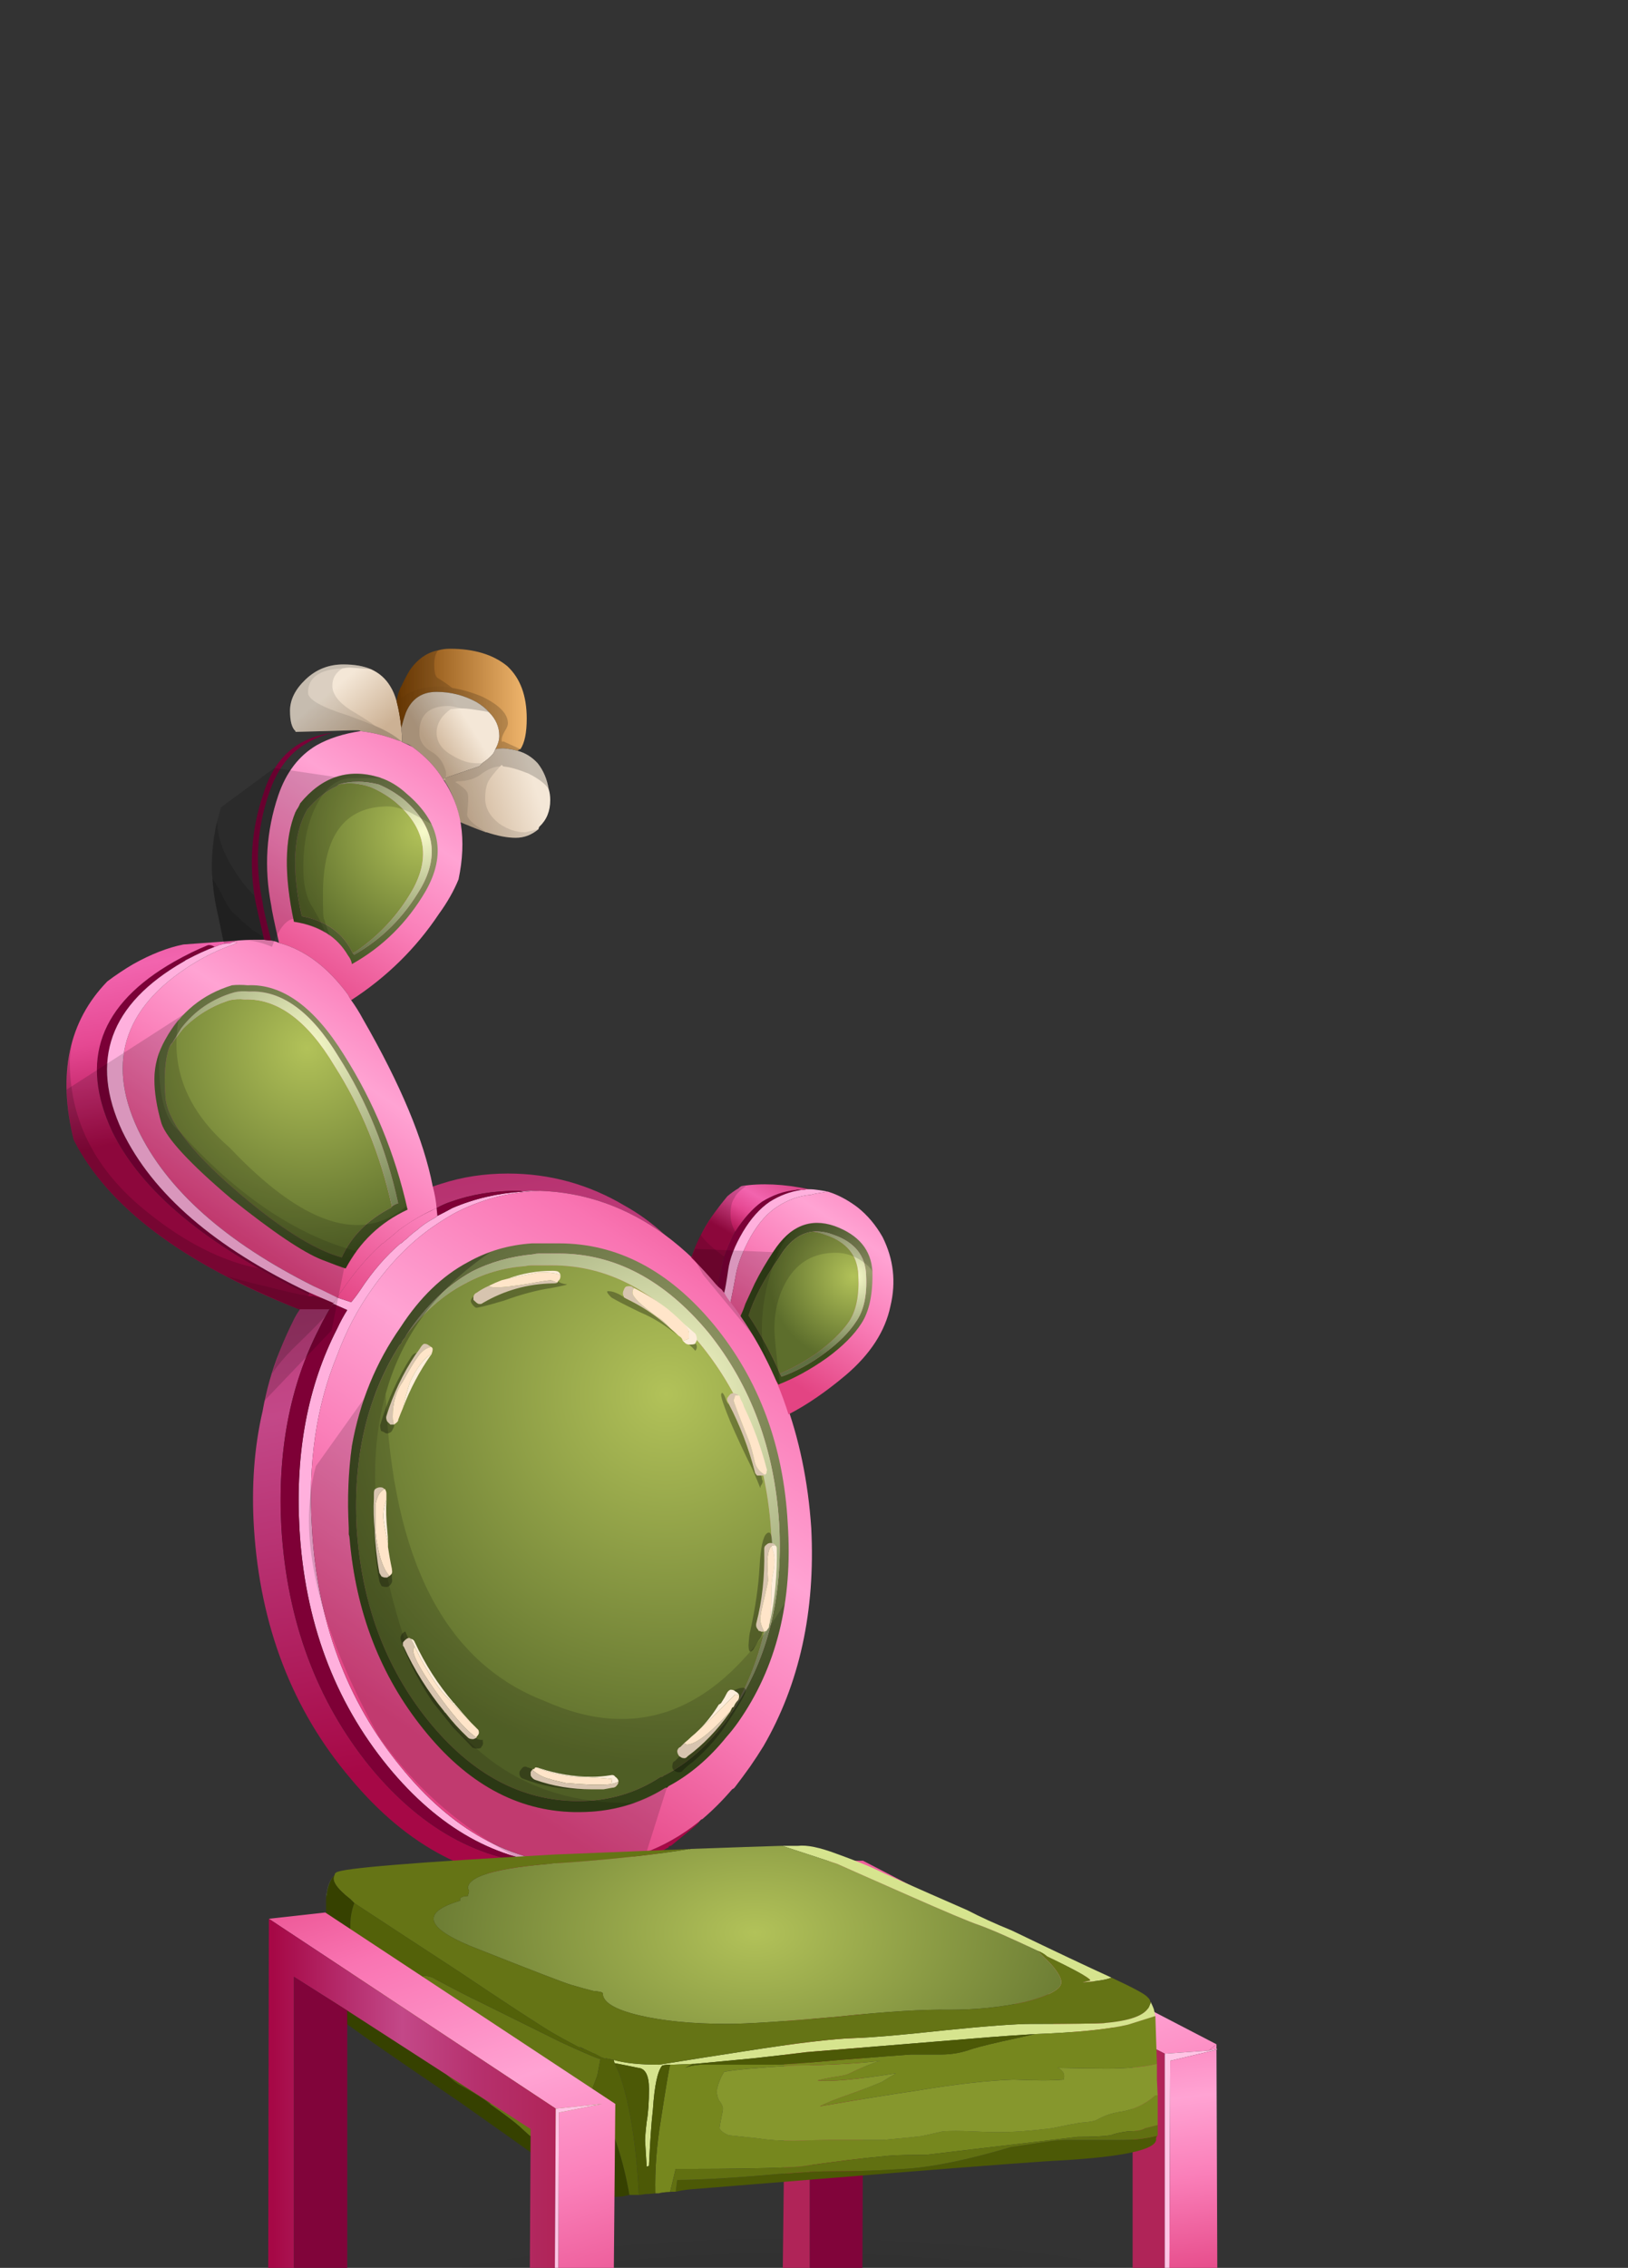 <?xml version="1.0" encoding="iso-8859-1"?>
<!-- Generator: Adobe Illustrator 15.1.0, SVG Export Plug-In . SVG Version: 6.00 Build 0)  -->
<!DOCTYPE svg PUBLIC "-//W3C//DTD SVG 1.1//EN" "http://www.w3.org/Graphics/SVG/1.1/DTD/svg11.dtd">
<svg version="1.1" xmlns="http://www.w3.org/2000/svg" xmlns:xlink="http://www.w3.org/1999/xlink" x="0px" y="0px"
	 width="103.85px" height="144.55px" viewBox="0 0 103.85 144.55" style="enable-background:new 0 0 103.85 144.55;"
	 xml:space="preserve">
<rect x="0" y="0" width="103.85" height="144.55" fill="#333333" stroke="none"/>
<symbol  id="price_x5F_tag_x5F_pt_x5F_mc">
	<g id="Layer_1_2_">
	</g>
</symbol>
<g id="Layer_2">
	<g>
		
			<radialGradient id="SVGID_1_" cx="367.65" cy="381.949" r="47.113" gradientTransform="matrix(-0.813 0 0 -0.218 349.55 235.759)" gradientUnits="userSpaceOnUse">
			<stop  offset="0" style="stop-color:#000000;stop-opacity:0.22"/>
			<stop  offset="1" style="stop-color:#000000;stop-opacity:0"/>
		</radialGradient>
		<path style="fill-rule:evenodd;clip-rule:evenodd;fill:url(#SVGID_1_);" d="M50.722,163.658c11.596,0,21.485-1.097,29.667-3.292
			c8.184-2.222,12.274-4.876,12.274-7.965c0-3.116-4.091-5.771-12.274-7.966c-8.182-2.194-18.071-3.292-29.667-3.292
			c-11.596,0-21.471,1.098-29.626,3.292c-8.21,2.194-12.314,4.85-12.314,7.966c0,3.089,4.104,5.743,12.314,7.965
			C29.277,162.562,39.153,163.658,50.722,163.658z"/>
		
			<radialGradient id="SVGID_2_" cx="-355.9" cy="1166.95" r="24.25" gradientTransform="matrix(-0.384 0 0 -0.091 -62.15 262.521)" gradientUnits="userSpaceOnUse">
			<stop  offset="0" style="stop-color:#000000;stop-opacity:0.439"/>
			<stop  offset="1" style="stop-color:#000000;stop-opacity:0"/>
		</radialGradient>
		<path style="fill-rule:evenodd;clip-rule:evenodd;fill:url(#SVGID_2_);" d="M83.794,156.736c0-0.602-0.908-1.12-2.726-1.556
			c-1.817-0.422-4.012-0.633-6.584-0.633s-4.768,0.211-6.584,0.633c-1.817,0.436-2.727,0.954-2.727,1.556
			c0,0.614,0.909,1.139,2.727,1.573c1.816,0.423,4.012,0.634,6.584,0.634s4.767-0.211,6.584-0.634
			C82.886,157.875,83.794,157.351,83.794,156.736z"/>
		
			<radialGradient id="SVGID_3_" cx="-355.898" cy="1166.95" r="24.249" gradientTransform="matrix(-0.384 0 0 -0.091 -99.799 268.071)" gradientUnits="userSpaceOnUse">
			<stop  offset="0" style="stop-color:#000000;stop-opacity:0.439"/>
			<stop  offset="1" style="stop-color:#000000;stop-opacity:0"/>
		</radialGradient>
		<path style="fill-rule:evenodd;clip-rule:evenodd;fill:url(#SVGID_3_);" d="M43.418,160.73c-1.817-0.422-4.012-0.633-6.584-0.633
			c-2.572,0-4.767,0.211-6.584,0.633c-1.817,0.436-2.726,0.954-2.726,1.556c0,0.614,0.909,1.139,2.726,1.573
			c1.817,0.423,4.012,0.634,6.584,0.634c2.572,0,4.767-0.211,6.584-0.634c1.817-0.435,2.726-0.959,2.726-1.573
			C46.144,161.685,45.235,161.166,43.418,160.73z"/>
		
			<radialGradient id="SVGID_4_" cx="-355.898" cy="1166.95" r="24.249" gradientTransform="matrix(-0.384 0 0 -0.091 -117 256.521)" gradientUnits="userSpaceOnUse">
			<stop  offset="0" style="stop-color:#000000;stop-opacity:0.439"/>
			<stop  offset="1" style="stop-color:#000000;stop-opacity:0"/>
		</radialGradient>
		<path style="fill-rule:evenodd;clip-rule:evenodd;fill:url(#SVGID_4_);" d="M26.218,149.181c-1.817-0.422-4.012-0.633-6.584-0.633
			c-2.572,0-4.767,0.211-6.584,0.633c-1.817,0.436-2.726,0.954-2.726,1.556c0,0.614,0.909,1.139,2.726,1.573
			c1.817,0.423,4.012,0.634,6.584,0.634c2.572,0,4.767-0.211,6.584-0.634c1.817-0.435,2.726-0.959,2.726-1.573
			C28.944,150.135,28.035,149.616,26.218,149.181z"/>
		
			<radialGradient id="SVGID_5_" cx="44.1" cy="148" r="9.312" gradientTransform="matrix(-1 0 0 -0.236 96.9 182.964)" gradientUnits="userSpaceOnUse">
			<stop  offset="0" style="stop-color:#000000;stop-opacity:0.439"/>
			<stop  offset="1" style="stop-color:#000000;stop-opacity:0"/>
		</radialGradient>
		<path style="fill-rule:evenodd;clip-rule:evenodd;fill:url(#SVGID_5_);" d="M43.45,148c0,0.6,0.917,1.116,2.75,1.55
			c1.833,0.434,4.034,0.65,6.601,0.65c2.566,0,4.75-0.217,6.55-0.65c1.833-0.434,2.75-0.95,2.75-1.55s-0.917-1.116-2.75-1.55
			c-1.8-0.434-3.983-0.65-6.55-0.65c-2.567,0-4.767,0.217-6.601,0.65C44.367,146.884,43.45,147.4,43.45,148z"/>
		<g>
			<g>
				
					<linearGradient id="SVGID_6_" gradientUnits="userSpaceOnUse" x1="124.548" y1="-47.56" x2="166.063" y2="-47.56" gradientTransform="matrix(0.128 0.992 -0.967 0.321 -1.766235e-004 -3.673434e-004)">
					<stop  offset="0" style="stop-color:#DB3170"/>
					<stop  offset="0.282" style="stop-color:#F974B2"/>
					<stop  offset="0.533" style="stop-color:#FFA3D3"/>
					<stop  offset="0.718" style="stop-color:#FA7FB9"/>
					<stop  offset="0.988" style="stop-color:#E34483"/>
				</linearGradient>
				<polygon style="fill-rule:evenodd;clip-rule:evenodd;fill:url(#SVGID_6_);" points="77.6,130.3 77.1,130.7 74.3,130.9 
					50.35,118.65 55.05,118.6 				"/>
				
					<linearGradient id="SVGID_7_" gradientUnits="userSpaceOnUse" x1="-36.934" y1="-142.419" x2="-18.611" y2="-142.419" gradientTransform="matrix(-0.997 0.072 0 -1.003 -2.179742e-004 2.122521e-004)">
					<stop  offset="0" style="stop-color:#B02458"/>
					<stop  offset="0.282" style="stop-color:#B6316E"/>
					<stop  offset="0.537" style="stop-color:#C34888"/>
					<stop  offset="0.71" style="stop-color:#B73070"/>
					<stop  offset="0.988" style="stop-color:#A60846"/>
				</linearGradient>
				<polygon style="fill-rule:evenodd;clip-rule:evenodd;fill:url(#SVGID_7_);" points="74.3,130.9 74.3,157.9 72.25,156.75 
					72.25,131.7 71.35,131.2 71.35,131.15 55.1,122.75 51.7,121.05 51.65,138.85 50,138.85 50.05,120.2 50.35,118.65 				"/>
				<polygon style="fill-rule:evenodd;clip-rule:evenodd;fill:#81043A;" points="55.1,122.75 55,147.9 51.65,148.5 51.65,138.85 
					51.7,121.05 				"/>
				
					<linearGradient id="SVGID_8_" gradientUnits="userSpaceOnUse" x1="-36.978" y1="-147.578" x2="-18.634" y2="-147.578" gradientTransform="matrix(-0.996 0.087 0 -1.004 -1.299381e-005 -1.000687e-004)">
					<stop  offset="0" style="stop-color:#B02458"/>
					<stop  offset="0.282" style="stop-color:#B6316E"/>
					<stop  offset="0.537" style="stop-color:#C34888"/>
					<stop  offset="0.71" style="stop-color:#B73070"/>
					<stop  offset="0.988" style="stop-color:#A60846"/>
				</linearGradient>
				<polygon style="fill-rule:evenodd;clip-rule:evenodd;fill:url(#SVGID_8_);" points="51.65,138.85 51.65,148.5 51.5,148.55 
					49.9,147.45 50,138.85 				"/>
				<polygon style="fill-rule:evenodd;clip-rule:evenodd;fill:#FFC4E5;" points="74.55,157.9 74.3,157.9 74.3,130.9 77.1,130.7 
					77.6,130.6 77.65,130.6 77.6,130.65 74.65,131.35 				"/>
				
					<linearGradient id="SVGID_9_" gradientUnits="userSpaceOnUse" x1="127.776" y1="-57.248" x2="154.72" y2="-57.248" gradientTransform="matrix(0.126 0.992 -0.992 0.126 5.131960e-005 -1.296401e-004)">
					<stop  offset="0" style="stop-color:#DB3170"/>
					<stop  offset="0.282" style="stop-color:#F974B2"/>
					<stop  offset="0.533" style="stop-color:#FFA3D3"/>
					<stop  offset="0.718" style="stop-color:#FA7FB9"/>
					<stop  offset="0.988" style="stop-color:#E34483"/>
				</linearGradient>
				<path style="fill-rule:evenodd;clip-rule:evenodd;fill:url(#SVGID_9_);" d="M77.6,130.3v0.3l-0.5,0.101L77.6,130.3z
					 M77.6,130.65L77.7,157.4l-3.15,0.5l0.101-26.551L77.6,130.65z"/>
			</g>
			<g>
				<g>
					
						<linearGradient id="SVGID_10_" gradientUnits="userSpaceOnUse" x1="64.148" y1="-13.051" x2="115.947" y2="-13.051" gradientTransform="matrix(0.178 0.984 -0.984 0.178 8.270144e-005 2.070516e-004)">
						<stop  offset="0" style="stop-color:#B02458"/>
						<stop  offset="0.282" style="stop-color:#B6316E"/>
						<stop  offset="0.537" style="stop-color:#C34888"/>
						<stop  offset="0.71" style="stop-color:#B73070"/>
						<stop  offset="0.988" style="stop-color:#A60846"/>
					</linearGradient>
					<path style="fill-rule:evenodd;clip-rule:evenodd;fill:url(#SVGID_10_);" d="M42.4,78.7c-2.433-1.767-5.083-2.7-7.95-2.8
						c-0.067,0-0.184,0-0.35,0c-0.267,0-0.517,0.017-0.75,0.05c-0.1-0.033-0.217-0.05-0.35-0.05c-1.533,0-2.95,0.233-4.25,0.699
						c-0.3,0.101-0.6,0.233-0.9,0.4c-0.1,0.033-0.2,0.083-0.3,0.15c-0.733,0.333-1.433,0.75-2.1,1.25
						c-0.2,0.166-0.417,0.35-0.65,0.55c-0.1,0.066-0.2,0.149-0.3,0.25c-0.033,0.033-0.067,0.05-0.1,0.05
						c-0.9,0.8-1.75,1.783-2.55,2.95c-0.133,0.166-0.25,0.333-0.35,0.5c-0.1,0.133-0.183,0.267-0.25,0.399
						c-0.333,0.5-0.633,1.034-0.9,1.601c-1.867,3.633-2.667,7.866-2.4,12.7c0.367,5.933,2.25,11,5.65,15.199
						c3.433,4.167,7.417,6.25,11.95,6.25c0.133,0,0.25,0,0.35,0c0.233,0,0.483,0,0.75,0c0.067,0,0.133,0,0.2,0h0.2
						c2.833-0.066,5.35-0.983,7.55-2.75l0.05-0.05l-0.1,0.15c-0.1,0.1-0.233,0.217-0.4,0.35l-1.35,1.101c-0.1,0-0.15,0.033-0.15,0.1
						c-0.133,0.066-0.25,0.134-0.35,0.2c-2.167,1.333-4.566,2-7.2,2c-4.833,0-9.083-2.2-12.75-6.601
						c-3.7-4.366-5.75-9.683-6.15-15.949c-0.167-2.667,0.017-5.15,0.55-7.45c0.233-1.334,0.6-2.617,1.1-3.851
						c0.267-0.666,0.566-1.333,0.9-2c0.5-0.899,1.067-1.767,1.7-2.6c0.7-1.033,1.45-1.934,2.25-2.7
						c0.767-0.733,1.55-1.366,2.35-1.899c0.1-0.067,0.184-0.117,0.25-0.15c0.567-0.366,1.15-0.667,1.75-0.9
						c0.4-0.166,0.767-0.3,1.1-0.399c1.333-0.434,2.75-0.65,4.25-0.65c2.667,0,5.15,0.684,7.45,2.05
						C40.75,77.35,41.6,77.967,42.4,78.7z"/>
					<path style="fill-rule:evenodd;clip-rule:evenodd;fill:#FFB0DD;" d="M35.9,118.85c-4.2-0.233-7.917-2.316-11.15-6.25
						c-3.433-4.199-5.317-9.267-5.65-15.199c-0.267-4.834,0.533-9.067,2.4-12.7c0.2-0.434,0.417-0.834,0.65-1.2l-0.9-0.4
						c0.067-0.133,0.15-0.267,0.25-0.399l0.9,0.3c0.2-0.233,0.4-0.5,0.6-0.8c0.767-1.167,1.617-2.15,2.55-2.95
						c0.034,0,0.067-0.017,0.1-0.05c0.1-0.101,0.2-0.184,0.3-0.25c0.2-0.2,0.417-0.384,0.65-0.55c0.3-0.267,0.633-0.5,1-0.7
						c0.133-0.066,0.233-0.134,0.3-0.2c0.333-0.167,0.65-0.333,0.95-0.5c1.4-0.6,2.9-0.95,4.5-1.05
						c0.233-0.033,0.483-0.05,0.75-0.05c0.167,0,0.283,0,0.35,0c-1.967,0.066-3.8,0.55-5.5,1.449
						c-0.467,0.267-0.917,0.551-1.35,0.851c-1.434,1-2.733,2.333-3.9,4c-0.9,1.267-1.633,2.666-2.2,4.2
						c-1.333,3.233-1.867,6.899-1.6,11c0.333,5.933,2.217,11,5.65,15.199c3.267,4.034,7.034,6.117,11.3,6.25c-0.067,0-0.133,0-0.2,0
						C36.383,118.85,36.133,118.85,35.9,118.85z"/>
					<path style="fill-rule:evenodd;clip-rule:evenodd;fill:#7E0036;" d="M21.25,83.1l0.9,0.4c-0.233,0.366-0.45,0.767-0.65,1.2
						c-1.867,3.633-2.667,7.866-2.4,12.7c0.333,5.933,2.217,11,5.65,15.199c3.233,3.934,6.95,6.017,11.15,6.25
						c-0.1,0-0.217,0-0.35,0c-4.533,0-8.517-2.083-11.95-6.25c-3.4-4.199-5.283-9.267-5.65-15.199
						c-0.267-4.834,0.533-9.067,2.4-12.7C20.617,84.134,20.917,83.6,21.25,83.1z M27.9,77.5L27.85,77c0.3-0.167,0.6-0.3,0.9-0.4
						c1.3-0.466,2.717-0.699,4.25-0.699c0.133,0,0.25,0.017,0.35,0.05c-1.6,0.1-3.1,0.45-4.5,1.05
						C28.55,77.167,28.233,77.333,27.9,77.5z"/>
					
						<linearGradient id="SVGID_11_" gradientUnits="userSpaceOnUse" x1="29.677" y1="-65.339" x2="57.024" y2="-65.339" gradientTransform="matrix(-0.56 0.828 -0.828 -0.56 5.055666e-004 -2.315640e-004)">
						<stop  offset="0" style="stop-color:#DB3170"/>
						<stop  offset="0.282" style="stop-color:#F974B2"/>
						<stop  offset="0.533" style="stop-color:#FFA3D3"/>
						<stop  offset="0.718" style="stop-color:#FA7FB9"/>
						<stop  offset="0.988" style="stop-color:#E34483"/>
					</linearGradient>
					<path style="fill-rule:evenodd;clip-rule:evenodd;fill:url(#SVGID_11_);" d="M27.85,77l0.05,0.5
						c-0.066,0.066-0.167,0.134-0.3,0.2c-0.367,0.2-0.7,0.434-1,0.7c-0.233,0.166-0.45,0.35-0.65,0.55
						c-0.1,0.066-0.2,0.149-0.3,0.25c-0.033,0.033-0.066,0.05-0.1,0.05c-0.933,0.8-1.783,1.783-2.55,2.95
						c-0.2,0.3-0.4,0.566-0.6,0.8l-0.9-0.3c0.1-0.167,0.217-0.334,0.35-0.5c0.8-1.167,1.65-2.15,2.55-2.95
						c0.033,0,0.067-0.017,0.1-0.05c0.1-0.101,0.2-0.184,0.3-0.25c0.233-0.2,0.45-0.384,0.65-0.55c0.667-0.5,1.367-0.917,2.1-1.25
						C27.65,77.083,27.75,77.033,27.85,77z"/>
					
						<linearGradient id="SVGID_12_" gradientUnits="userSpaceOnUse" x1="29.918" y1="-84.228" x2="77.193" y2="-84.228" gradientTransform="matrix(-0.561 0.828 -0.828 -0.561 4.610419e-004 -8.404255e-006)">
						<stop  offset="0" style="stop-color:#DB3170"/>
						<stop  offset="0.282" style="stop-color:#F974B2"/>
						<stop  offset="0.533" style="stop-color:#FFA3D3"/>
						<stop  offset="0.718" style="stop-color:#FA7FB9"/>
						<stop  offset="0.988" style="stop-color:#E34483"/>
					</linearGradient>
					<path style="fill-rule:evenodd;clip-rule:evenodd;fill:url(#SVGID_12_);" d="M42.4,78.7c1.267,0.934,2.483,2.1,3.65,3.5
						c3.4,4.166,5.3,9.233,5.7,15.2c0.267,5.3-0.75,9.933-3.05,13.899c-0.267,0.434-0.55,0.867-0.85,1.3
						c-0.333,0.467-0.667,0.917-1,1.351c-0.033,0.033-0.083,0.066-0.15,0.1c-0.6,0.7-1.233,1.334-1.9,1.9
						c-0.033,0-0.066,0.017-0.1,0.05l-0.05,0.05l-0.05,0.05c-2.2,1.767-4.717,2.684-7.55,2.75h-0.2
						c-4.267-0.133-8.033-2.216-11.3-6.25c-3.433-4.199-5.316-9.267-5.65-15.199c-0.267-4.101,0.267-7.767,1.6-11
						c0.567-1.534,1.3-2.934,2.2-4.2c1.167-1.667,2.466-3,3.9-4c0.433-0.3,0.883-0.584,1.35-0.851c1.7-0.899,3.533-1.383,5.5-1.449
						C37.317,76,39.967,76.934,42.4,78.7z"/>
					<g>
						
							<linearGradient id="SVGID_13_" gradientUnits="userSpaceOnUse" x1="47.301" y1="12.142" x2="51.312" y2="12.142" gradientTransform="matrix(0.641 0.768 -0.768 0.641 1.120567e-005 -5.021691e-004)">
							<stop  offset="0" style="stop-color:#F4E7D7"/>
							<stop  offset="1" style="stop-color:#CCB194"/>
						</linearGradient>
						<path style="fill-rule:evenodd;clip-rule:evenodd;fill:url(#SVGID_13_);" d="M25.3,44.7c0.133,0.5,0.233,1.066,0.3,1.7
							c0.033,0.3,0.05,0.6,0.05,0.9l-0.05-0.05c-0.067-0.033-0.133-0.05-0.2-0.05c-0.767-0.3-1.566-0.5-2.4-0.6
							c-0.033-0.033-0.083-0.05-0.15-0.05c-0.1,0-0.217,0-0.35,0l-3.65,0.1V46.6c-0.233-0.2-0.35-0.633-0.35-1.3
							c0-0.7,0.333-1.367,1-2s1.467-0.95,2.4-0.95c0.7,0,1.283,0.1,1.75,0.3c0.533,0.233,0.95,0.6,1.25,1.1
							C25.067,44.017,25.2,44.333,25.3,44.7z"/>
						
							<linearGradient id="SVGID_14_" gradientUnits="userSpaceOnUse" x1="-33.663" y1="-44.6" x2="-25.338" y2="-44.6" gradientTransform="matrix(-1 0 0 -1 0 0)">
							<stop  offset="0.012" style="stop-color:#EFB56D"/>
							<stop  offset="1" style="stop-color:#7B4102"/>
						</linearGradient>
						<path style="fill-rule:evenodd;clip-rule:evenodd;fill:url(#SVGID_14_);" d="M33,47.85c-0.233-0.067-0.517-0.117-0.85-0.15
							c-0.033,0-0.083,0-0.15,0c-0.1,0-0.233,0.017-0.4,0.05c0.167-0.3,0.25-0.583,0.25-0.85c0-0.566-0.217-1.066-0.65-1.5
							c-0.2-0.233-0.467-0.45-0.8-0.65c-0.8-0.433-1.65-0.65-2.55-0.65c-0.934,0-1.583,0.433-1.95,1.3c-0.1,0.267-0.2,0.6-0.3,1
							c-0.067-0.633-0.167-1.2-0.3-1.7c0.034-0.267,0.1-0.517,0.2-0.75c0.033-0.1,0.067-0.167,0.1-0.2
							c0.167-0.367,0.35-0.717,0.55-1.05c0.5-0.7,1.1-1.117,1.8-1.25c0.233-0.067,0.483-0.1,0.75-0.1c1.533,0,2.75,0.367,3.65,1.1
							c0.833,0.767,1.25,1.883,1.25,3.35c0,0.9-0.133,1.55-0.4,1.95C33.167,47.75,33.1,47.783,33,47.85z"/>
						
							<linearGradient id="SVGID_15_" gradientUnits="userSpaceOnUse" x1="-0.539" y1="-54.705" x2="2.395" y2="-54.705" gradientTransform="matrix(-0.844 0.536 -0.536 -0.844 -2.771616e-005 -2.756715e-004)">
							<stop  offset="0" style="stop-color:#F4E7D7"/>
							<stop  offset="1" style="stop-color:#CCB194"/>
						</linearGradient>
						<path style="fill-rule:evenodd;clip-rule:evenodd;fill:url(#SVGID_15_);" d="M31.6,47.75c-0.033,0.1-0.083,0.2-0.15,0.3
							c-0.167,0.2-0.4,0.4-0.7,0.6c-0.033,0.067-0.1,0.133-0.2,0.2c-0.1,0.033-0.683,0.233-1.75,0.6
							c-0.1,0.033-0.233,0.083-0.4,0.15c-0.033,0-0.083,0.017-0.15,0.05c-0.467-0.767-1.117-1.45-1.95-2.05
							c-0.133-0.1-0.267-0.167-0.4-0.2c-0.066-0.033-0.15-0.066-0.25-0.1c0-0.3-0.017-0.6-0.05-0.9c0.1-0.4,0.2-0.733,0.3-1
							c0.367-0.867,1.017-1.3,1.95-1.3c0.9,0,1.75,0.217,2.55,0.65c0.333,0.2,0.6,0.417,0.8,0.65c0.433,0.434,0.65,0.934,0.65,1.5
							C31.85,47.167,31.767,47.45,31.6,47.75z"/>
						
							<linearGradient id="SVGID_16_" gradientUnits="userSpaceOnUse" x1="-18.211" y1="-57.784" x2="-13.165" y2="-57.784" gradientTransform="matrix(-0.957 0.289 -0.289 -0.957 5.436838e-004 1.945198e-004)">
							<stop  offset="0" style="stop-color:#F4E7D7"/>
							<stop  offset="1" style="stop-color:#CCB194"/>
						</linearGradient>
						<path style="fill-rule:evenodd;clip-rule:evenodd;fill:url(#SVGID_16_);" d="M33,47.85c0.5,0.133,0.933,0.4,1.3,0.8
							c0.367,0.467,0.6,1.017,0.7,1.65c0.067,0.2,0.1,0.434,0.1,0.7c0,0.7-0.233,1.267-0.7,1.7c-0.033,0.066-0.05,0.117-0.05,0.15
							c-0.434,0.367-0.917,0.55-1.45,0.55s-1.15-0.117-1.85-0.35H31c-0.467-0.167-1.017-0.383-1.65-0.65c-0.167-1-0.5-1.883-1-2.65
							c-0.033-0.033-0.067-0.067-0.1-0.1c0.067-0.033,0.117-0.05,0.15-0.05c0.167-0.067,0.3-0.117,0.4-0.15
							c1.067-0.367,1.65-0.567,1.75-0.6c0.1-0.067,0.167-0.133,0.2-0.2c0.3-0.2,0.533-0.4,0.7-0.6c0.066-0.1,0.117-0.2,0.15-0.3
							c0.167-0.033,0.3-0.05,0.4-0.05c0.067,0,0.117,0,0.15,0C32.483,47.733,32.767,47.783,33,47.85z"/>
						<g>
							<path style="fill-rule:evenodd;clip-rule:evenodd;fill-opacity:0.188;" d="M23.9,46.25c0.767,0.333,1.333,0.667,1.7,1
								c-0.067-0.033-0.133-0.05-0.2-0.05c-0.767-0.3-1.566-0.5-2.4-0.6c-0.033-0.033-0.083-0.05-0.15-0.05c-0.1,0-0.217,0-0.35,0
								l-3.65,0.1V46.6c-0.233-0.2-0.35-0.633-0.35-1.3c0-0.7,0.333-1.367,1-2s1.467-0.95,2.4-0.95c0.7,0,1.283,0.1,1.75,0.3
								l-1.3-0.1c-0.167,0-0.333,0.017-0.5,0.05c-1.467,0.066-2.2,0.583-2.2,1.55c0,0.434,0.85,0.917,2.55,1.45
								C22.833,45.833,23.4,46.05,23.9,46.25z M29.4,45.15c-0.367-0.1-0.633-0.15-0.8-0.15c-1.233,0-1.85,0.567-1.85,1.7
								c0,0.5,0.25,0.9,0.75,1.2c0.467,0.267,0.767,0.65,0.9,1.15c0.033,0.067,0.05,0.15,0.05,0.25v0.15
								c0,0.033-0.017,0.083-0.05,0.15c0.167-0.067,0.3-0.117,0.4-0.15c1.067-0.367,1.65-0.567,1.75-0.6
								c0.1-0.067,0.167-0.133,0.2-0.2c0.3-0.2,0.533-0.4,0.7-0.6c0.066-0.1,0.117-0.2,0.15-0.3c0.167-0.3,0.25-0.583,0.25-0.85
								c0-0.566-0.217-1.066-0.65-1.5c-0.067-0.033-0.45-0.1-1.15-0.2C29.817,45.167,29.6,45.15,29.4,45.15z M28.85,43.85
								c0.633,0.1,1.267,0.283,1.9,0.55c1.1,0.533,1.65,1.1,1.65,1.7c0,0.133-0.066,0.3-0.2,0.5c-0.133,0.233-0.2,0.417-0.2,0.55
								s0.033,0.167,0.1,0.1l1.1,0.5c-0.034,0-0.1,0.033-0.2,0.1c0.5,0.133,0.933,0.4,1.3,0.8c0.367,0.467,0.6,1.017,0.7,1.65
								c-0.2-0.333-0.633-0.667-1.3-1c-0.667-0.267-1.2-0.417-1.6-0.45l-0.1-0.1c-0.033,0.033-0.067,0.067-0.1,0.1
								c-0.333,0-0.717,0.15-1.15,0.45c-0.4,0.333-0.933,0.5-1.6,0.5l-0.1,0.05c0.534,0.333,0.8,0.6,0.8,0.8
								c0.033,0.167,0.017,0.583-0.05,1.25c0,0.267,0.333,0.6,1,1c0.067,0.033,0.133,0.083,0.2,0.15
								c-0.467-0.167-1.017-0.383-1.65-0.65c-0.167-1-0.5-1.883-1-2.65c0.033-0.033,0.05-0.083,0.05-0.15
								c-0.033,0-0.083,0.017-0.15,0.05c-0.467-0.767-1.117-1.45-1.95-2.05c-0.133-0.1-0.267-0.167-0.4-0.2
								c-0.066-0.033-0.15-0.066-0.25-0.1c0-0.3-0.017-0.6-0.05-0.9c-0.067-0.633-0.167-1.2-0.3-1.7c0.034-0.267,0.1-0.517,0.2-0.75
								l0.1,0.55c0.566-0.5,1.4-0.75,2.5-0.75C28.333,43.75,28.583,43.783,28.85,43.85z"/>
							<path style="fill-rule:evenodd;clip-rule:evenodd;fill-opacity:0.161;" d="M28.85,43.85c-0.267-0.067-0.517-0.1-0.75-0.1
								c-1.1,0-1.934,0.25-2.5,0.75l-0.1-0.55c0.033-0.1,0.067-0.167,0.1-0.2c0.167-0.367,0.35-0.717,0.55-1.05
								c0.5-0.7,1.1-1.117,1.8-1.25c-0.167,0.2-0.25,0.5-0.25,0.9c0,0.467,0.066,0.75,0.2,0.85
								C28.233,43.4,28.55,43.617,28.85,43.85z"/>
							<path style="fill-rule:evenodd;clip-rule:evenodd;fill-opacity:0.102;" d="M29.4,45.15l-0.65,0.05
								c-0.6,0.433-0.9,0.933-0.9,1.5c0,0.6,0.333,1.083,1,1.45c0.533,0.333,1.05,0.5,1.55,0.5c0.2,0,0.317,0,0.35,0
								c-0.033,0.067-0.1,0.133-0.2,0.2c-0.1,0.033-0.683,0.233-1.75,0.6c-0.1,0.033-0.233,0.083-0.4,0.15
								c0.033-0.067,0.05-0.117,0.05-0.15V49.3c0-0.1-0.017-0.183-0.05-0.25c-0.133-0.5-0.433-0.883-0.9-1.15
								c-0.5-0.3-0.75-0.7-0.75-1.2c0-1.133,0.617-1.7,1.85-1.7C28.767,45,29.033,45.05,29.4,45.15z M23.9,46.25
								c-0.5-0.2-1.066-0.417-1.7-0.65c-1.7-0.533-2.55-1.017-2.55-1.45c0-0.967,0.733-1.483,2.2-1.55
								c-0.434,0.267-0.65,0.633-0.65,1.1c0,0.533,0.383,1.05,1.15,1.55C23.183,45.75,23.7,46.083,23.9,46.25z M31.9,48.85
								c-0.367,0.4-0.617,0.717-0.75,0.95c-0.133,0.267-0.2,0.633-0.2,1.1c0,0.6,0.3,1.133,0.9,1.6
								c0.533,0.367,1.083,0.55,1.65,0.55l0.85-0.2c-0.434,0.367-0.917,0.55-1.45,0.55s-1.15-0.117-1.85-0.35H31
								c-0.067-0.066-0.133-0.117-0.2-0.15c-0.667-0.4-1-0.733-1-1c0.067-0.667,0.083-1.083,0.05-1.25c0-0.2-0.267-0.467-0.8-0.8
								l0.1-0.05c0.667,0,1.2-0.167,1.6-0.5C31.183,49,31.567,48.85,31.9,48.85z"/>
						</g>
					</g>
					<g>
						<path style="fill-rule:evenodd;clip-rule:evenodd;fill:#7B0037;" d="M17.3,59.95c-0.167,0-0.316-0.017-0.45-0.05
							c-0.3-1.267-0.483-2.066-0.55-2.4c-0.433-2.367-0.267-4.667,0.5-6.9c0.467-1.533,1.267-2.617,2.4-3.25
							c0.6-0.333,1.283-0.55,2.05-0.65c-0.6,0.133-1.15,0.35-1.65,0.65c-1.133,0.633-1.95,1.717-2.45,3.25
							c-0.767,2.233-0.9,4.533-0.4,6.9C16.783,57.833,16.967,58.65,17.3,59.95z M19.75,82.4l-0.05,0.1
							c-6.5-3.1-10.684-6.566-12.55-10.4c-2.1-4.5-0.783-8.1,3.95-10.8c0.767-0.433,1.483-0.783,2.15-1.05
							c0.133-0.033,0.283,0,0.45,0.1c-0.534,0.2-1.117,0.467-1.75,0.8l-0.1,0.05c-0.033,0.033-0.083,0.066-0.15,0.1
							C7,64,5.7,67.6,7.8,72.1C9.733,76.1,13.717,79.533,19.75,82.4z M51.1,75.85c-0.7,0.101-1.366,0.351-2,0.75
							c-0.633,0.434-1.2,1.067-1.7,1.9c-0.533,0.9-0.85,1.717-0.95,2.45c-0.1,0.7-0.184,1.184-0.25,1.45
							c-0.067-0.067-0.117-0.134-0.15-0.2c-0.1-0.066-0.2-0.15-0.3-0.25c0.067-0.267,0.15-0.601,0.25-1c0.1-0.733,0.4-1.55,0.9-2.45
							c0.533-0.833,1.1-1.467,1.7-1.9c0.7-0.433,1.417-0.683,2.15-0.75C50.85,75.816,50.967,75.816,51.1,75.85z"/>
						
							<linearGradient id="SVGID_17_" gradientUnits="userSpaceOnUse" x1="13.667" y1="-49.337" x2="42.665" y2="-49.337" gradientTransform="matrix(-0.56 0.828 -0.828 -0.56 -4.191995e-004 1.193285e-004)">
							<stop  offset="0" style="stop-color:#DB3170"/>
							<stop  offset="0.282" style="stop-color:#F974B2"/>
							<stop  offset="0.533" style="stop-color:#FFA3D3"/>
							<stop  offset="0.718" style="stop-color:#FA7FB9"/>
							<stop  offset="0.988" style="stop-color:#E34483"/>
						</linearGradient>
						<path style="fill-rule:evenodd;clip-rule:evenodd;fill:url(#SVGID_17_);" d="M22.4,63.75c-0.066-0.1-0.133-0.217-0.2-0.35
							c-1.3-1.767-2.767-2.867-4.4-3.3c-0.3-1.3-0.466-2.1-0.5-2.4c-0.466-2.4-0.316-4.733,0.45-7c0.5-1.467,1.317-2.534,2.45-3.2
							c0.767-0.433,1.7-0.733,2.8-0.9c0.833,0.1,1.633,0.3,2.4,0.6c0.1,0,0.184,0.033,0.25,0.1c0.233,0.1,0.45,0.2,0.65,0.3
							c0.833,0.6,1.483,1.283,1.95,2.05c1.2,1.733,1.533,3.867,1,6.4c-0.3,0.733-0.717,1.467-1.25,2.2
							C26.533,60.45,24.667,62.283,22.4,63.75z"/>
						
							<linearGradient id="SVGID_18_" gradientUnits="userSpaceOnUse" x1="29.677" y1="-54.879" x2="57.024" y2="-54.879" gradientTransform="matrix(-0.56 0.828 -0.828 -0.56 5.055666e-004 -2.315640e-004)">
							<stop  offset="0" style="stop-color:#DB3170"/>
							<stop  offset="0.282" style="stop-color:#F974B2"/>
							<stop  offset="0.533" style="stop-color:#FFA3D3"/>
							<stop  offset="0.718" style="stop-color:#FA7FB9"/>
							<stop  offset="0.988" style="stop-color:#E34483"/>
						</linearGradient>
						<path style="fill-rule:evenodd;clip-rule:evenodd;fill:url(#SVGID_18_);" d="M17.3,59.95c0.2,0.033,0.367,0.083,0.5,0.15
							c1.633,0.433,3.1,1.533,4.4,3.3c0.066,0.133,0.133,0.25,0.2,0.35c0.267,0.367,0.517,0.767,0.75,1.2
							c2.4,4.167,3.883,7.716,4.45,10.649c0.133,0.5,0.217,0.967,0.25,1.4c-0.833,0.366-1.633,0.833-2.4,1.4
							c-0.2,0.166-0.417,0.35-0.65,0.55c-0.1,0.066-0.2,0.149-0.3,0.25c-0.033,0.033-0.067,0.05-0.1,0.05
							c-0.9,0.8-1.75,1.783-2.55,2.95c-0.133,0.166-0.25,0.333-0.35,0.5c-0.733-0.367-1.217-0.601-1.45-0.7
							c-5.667-2.833-9.417-6.167-11.25-10c-2.1-4.467-0.8-8.067,3.9-10.8c0.767-0.434,1.5-0.767,2.2-1c0.1-0.067,0.184-0.1,0.25-0.1
							c-0.188-0.063-0.346-0.054-0.475,0.025c0.129-0.085,0.288-0.144,0.475-0.175c0.333-0.034,0.667-0.05,1-0.05
							c0.067,0,0.133,0,0.2,0c0.066,0,0.117,0,0.15,0c0.133,0,0.25,0,0.35,0C16.983,59.933,17.133,59.95,17.3,59.95z"/>
						<path style="fill-rule:evenodd;clip-rule:evenodd;fill:#FFB0DD;" d="M21.25,83.05c-0.233-0.1-0.467-0.2-0.7-0.3
							c-0.233-0.1-0.5-0.217-0.8-0.35C13.717,79.533,9.733,76.1,7.8,72.1C5.7,67.6,7,64,11.7,61.3c0.066-0.033,0.117-0.066,0.15-0.1
							l0.1-0.05c0.633-0.333,1.216-0.6,1.75-0.8c0.1-0.033,0.183-0.067,0.25-0.1c0.133-0.033,0.25-0.067,0.35-0.1h0.35l0.025-0.025
							c0.129-0.079,0.288-0.087,0.475-0.025c-0.066,0-0.15,0.033-0.25,0.1c-0.7,0.233-1.433,0.566-2.2,1C8,63.933,6.7,67.533,8.8,72
							c1.833,3.833,5.583,7.167,11.25,10c0.233,0.1,0.717,0.333,1.45,0.7C21.433,82.833,21.35,82.95,21.25,83.05z M46.2,82.4
							c0.066-0.267,0.15-0.75,0.25-1.45c0.1-0.733,0.417-1.55,0.95-2.45c0.5-0.833,1.067-1.467,1.7-1.9
							c0.633-0.399,1.3-0.649,2-0.75c0.034,0,0.067,0,0.101,0c0.166-0.033,0.3-0.05,0.399-0.05c0.2,0,0.4,0.017,0.601,0.05
							c0.233,0.034,0.434,0.067,0.6,0.101c-0.633,0.1-0.983,0.166-1.05,0.2c-0.767,0.066-1.483,0.316-2.15,0.75
							c-0.633,0.399-1.2,1.033-1.7,1.899c-0.5,0.9-0.816,1.7-0.95,2.4c-0.1,0.566-0.217,1.166-0.35,1.8
							C46.433,82.8,46.3,82.6,46.2,82.4z"/>
						
							<linearGradient id="SVGID_19_" gradientUnits="userSpaceOnUse" x1="49.148" y1="0.835" x2="73.345" y2="0.835" gradientTransform="matrix(0.175 0.985 -0.985 0.175 2.279580e-004 1.425594e-004)">
							<stop  offset="0" style="stop-color:#B02458"/>
							<stop  offset="0.282" style="stop-color:#DD4A8E"/>
							<stop  offset="0.533" style="stop-color:#F264AE"/>
							<stop  offset="0.718" style="stop-color:#E54892"/>
							<stop  offset="0.988" style="stop-color:#A60846"/>
						</linearGradient>
						<path style="fill-rule:evenodd;clip-rule:evenodd;fill:url(#SVGID_19_);" d="M19.75,82.4c0.3,0.133,0.567,0.25,0.8,0.35
							c0.233,0.1,0.467,0.2,0.7,0.3c-0.067,0.134-0.133,0.267-0.2,0.4h-2c-7.4-2.934-12.183-6.533-14.35-10.8
							c-1.034-4.2-0.317-7.566,2.15-10.1c0.533-0.4,1.083-0.767,1.65-1.1c1.133-0.633,2.2-1.05,3.2-1.25l3.45-0.25
							c-0.188,0.031-0.346,0.089-0.475,0.175L14.65,60.15H14.3c-0.1,0.033-0.216,0.067-0.35,0.1c-0.067,0.033-0.15,0.067-0.25,0.1
							c-0.167-0.1-0.317-0.133-0.45-0.1c-0.667,0.267-1.383,0.617-2.15,1.05C6.367,64,5.05,67.6,7.15,72.1
							c1.867,3.833,6.05,7.3,12.55,10.4L19.75,82.4z"/>
						
							<linearGradient id="SVGID_20_" gradientUnits="userSpaceOnUse" x1="38.689" y1="-80.155" x2="45.173" y2="-80.155" gradientTransform="matrix(-0.497 0.868 -0.868 -0.497 9.912252e-005 -1.966655e-004)">
							<stop  offset="0" style="stop-color:#B02458"/>
							<stop  offset="0.282" style="stop-color:#DD4A8E"/>
							<stop  offset="0.533" style="stop-color:#F264AE"/>
							<stop  offset="0.718" style="stop-color:#E54892"/>
							<stop  offset="0.988" style="stop-color:#A60846"/>
						</linearGradient>
						<path style="fill-rule:evenodd;clip-rule:evenodd;fill:url(#SVGID_20_);" d="M51.1,75.85c-0.133-0.033-0.25-0.033-0.35,0
							c-0.733,0.067-1.45,0.317-2.15,0.75c-0.6,0.434-1.167,1.067-1.7,1.9c-0.5,0.9-0.8,1.717-0.9,2.45
							c-0.1,0.399-0.183,0.733-0.25,1c-0.533-0.634-1.083-1.233-1.65-1.8c0.3-0.9,0.733-1.767,1.3-2.601
							c0.333-0.467,0.667-0.899,1-1.3c0.233-0.2,0.467-0.366,0.7-0.5c0.066-0.066,0.133-0.116,0.2-0.15
							c1.267-0.199,2.7-0.133,4.3,0.2c-0.1,0-0.233,0.017-0.399,0.05C51.167,75.85,51.134,75.85,51.1,75.85z"/>
						
							<linearGradient id="SVGID_21_" gradientUnits="userSpaceOnUse" x1="23.095" y1="-88.959" x2="45.061" y2="-88.959" gradientTransform="matrix(-0.559 0.829 -0.829 -0.559 5.446076e-004 -1.534224e-004)">
							<stop  offset="0" style="stop-color:#DB3170"/>
							<stop  offset="0.282" style="stop-color:#F974B2"/>
							<stop  offset="0.533" style="stop-color:#FFA3D3"/>
							<stop  offset="0.718" style="stop-color:#FA7FB9"/>
							<stop  offset="0.988" style="stop-color:#E34483"/>
						</linearGradient>
						<path style="fill-rule:evenodd;clip-rule:evenodd;fill:url(#SVGID_21_);" d="M46.6,83c0.133-0.634,0.25-1.233,0.35-1.8
							c0.133-0.7,0.45-1.5,0.95-2.4c0.5-0.866,1.067-1.5,1.7-1.899c0.667-0.434,1.383-0.684,2.15-0.75
							c0.066-0.034,0.417-0.101,1.05-0.2c0.101,0.033,0.2,0.066,0.3,0.1c0.534,0.2,1.067,0.5,1.601,0.9
							c0.633,0.5,1.166,1.133,1.6,1.899c0.7,1.4,0.867,2.867,0.5,4.4c-0.333,1.6-1.283,3.066-2.85,4.4
							c-1.267,1.066-2.483,1.899-3.65,2.5C49.467,87.517,48.233,85.134,46.6,83z"/>
						<g>
							<path style="fill-rule:evenodd;clip-rule:evenodd;fill-opacity:0.157;" d="M16.8,59.7c-0.133-0.067-0.267-0.15-0.4-0.25
								c-0.133-0.034-0.617-0.434-1.45-1.2c-0.267-0.233-0.55-0.683-0.85-1.35c-0.233-0.433-0.417-0.733-0.55-0.9
								c0-0.1-0.017-0.2-0.05-0.3c-0.033-1.133,0.083-2.267,0.35-3.4c0,0.967,0.35,2,1.05,3.1c0.434,0.7,0.867,1.25,1.3,1.65
								c0.033,0.133,0.066,0.284,0.1,0.45C16.367,57.833,16.533,58.567,16.8,59.7z M19.65,82.6c-0.6-0.1-1.55-0.316-2.85-0.649
								c-0.6-0.134-1.417-0.351-2.45-0.65c-4.767-2.5-7.983-5.383-9.65-8.65c-0.567-2.333-0.6-4.4-0.1-6.2
								c-0.1,0.533-0.15,0.933-0.15,1.2c0,3.8,1.667,7.017,5,9.65c2.367,1.9,4.716,3.084,7.05,3.55c1,0.534,2.067,1.084,3.2,1.65
								C19.7,82.533,19.683,82.566,19.65,82.6z M19.1,83.45h1.95c-0.133,0.2-0.267,0.383-0.4,0.55c-0.4,0.434-1.066,1.1-2,2
								c-0.5,0.5-0.933,1.017-1.3,1.55c0.167-0.467,0.333-0.95,0.5-1.45c0.267-0.666,0.566-1.333,0.9-2
								C18.883,83.9,19,83.684,19.1,83.45z M46.2,80.1c-0.767-0.566-1.267-1.033-1.5-1.399c0.233-0.367,0.466-0.75,0.7-1.15
								c0.333-0.467,0.667-0.899,1-1.3c0.233-0.2,0.467-0.366,0.7-0.5c0.066-0.066,0.133-0.116,0.2-0.15c0.1,0,0.2,0,0.3,0
								c-0.4,0.267-0.65,0.517-0.75,0.75c-0.167,0.233-0.25,0.584-0.25,1.051c0,0.366,0.083,0.699,0.25,1
								c0.033,0.033,0.05,0.083,0.05,0.149C46.567,79.05,46.333,79.566,46.2,80.1z"/>
							<path style="fill-rule:evenodd;clip-rule:evenodd;fill-opacity:0.251;" d="M13.55,56c0.133,0.167,0.317,0.467,0.55,0.9
								c0.3,0.667,0.583,1.117,0.85,1.35c0.833,0.767,1.316,1.167,1.45,1.2c0.133,0.1,0.267,0.183,0.4,0.25
								c0,0.066,0.017,0.133,0.05,0.2c-0.1,0-0.217,0-0.35,0c-0.033,0-0.083,0-0.15,0c-0.067,0-0.133,0-0.2,0
								c-0.333,0-0.667,0.017-1,0.05L14.25,60c-0.233-1.167-0.383-1.883-0.45-2.15C13.667,57.217,13.583,56.6,13.55,56z M14.35,81.3
								c1.033,0.3,1.85,0.517,2.45,0.65c1.3,0.333,2.25,0.55,2.85,0.649c0.133,0.034,0.233,0.034,0.3,0
								c0.2,0.067,0.4,0.117,0.6,0.15c0.233,0.1,0.467,0.2,0.7,0.3c-0.067,0.134-0.133,0.267-0.2,0.4H19.1h-0.05
								C17.35,82.75,15.783,82.033,14.35,81.3z M46.2,80.1c-0.1,0.267-0.167,0.551-0.2,0.851c-0.1,0.399-0.183,0.733-0.25,1
								c-0.533-0.634-1.083-1.233-1.65-1.8c0.167-0.5,0.367-0.983,0.6-1.45C44.933,79.066,45.433,79.533,46.2,80.1z"/>
						</g>
					</g>
					<g>
						<path style="fill-rule:evenodd;clip-rule:evenodd;fill-opacity:0.149;" d="M4.7,72.65c-0.267-1.133-0.417-2.2-0.45-3.2
							l9.65-6.2L22,80.6l-0.85,4.2l-4.3,4.5c0.267-1.133,0.6-2.2,1-3.2c0.267-0.666,0.566-1.333,0.9-2
							C18.883,83.9,19,83.684,19.1,83.45h-0.05C11.65,80.517,6.867,76.917,4.7,72.65z M14.3,60.2c-0.3-1.4-0.466-2.184-0.5-2.35
							c-0.433-2.2-0.333-4.333,0.3-6.4l3.4-2.5l5.4,0.8c-2.767,3.033-4.133,5.967-4.1,8.8c-0.533,0.034-1.017,0.633-1.45,1.8
							C16.183,59.85,15.167,59.8,14.3,60.2z M24.15,87.85c-1.867,6.733-0.4,13.834,4.4,21.301c3.233,5.433,8.017,6.649,14.35,3.649
							l-1.85,5.851c-1.4,0.666-2.966,1.1-4.7,1.3c-5.233-2.033-9.3-5.134-12.2-9.3c-3.9-7.034-5.233-12.767-4-17.2L24.15,87.85z
							 M44.85,81.25L44.15,80c0.067-0.134,0.133-0.267,0.2-0.4l10.55,0.45l-6,6.101L44.85,81.25z"/>
					</g>
				</g>
				<g>
					
						<radialGradient id="SVGID_22_" cx="-27" cy="-53" r="9.113" gradientTransform="matrix(-1 0 0 1 0 106)" gradientUnits="userSpaceOnUse">
						<stop  offset="0" style="stop-color:#B2C259"/>
						<stop  offset="0.984" style="stop-color:#5D6E2C"/>
					</radialGradient>
					<path style="fill-rule:evenodd;clip-rule:evenodd;fill:url(#SVGID_22_);" d="M21.6,50c0.633-0.133,1.3-0.083,2,0.15
						c0.566,0.233,1.1,0.55,1.6,0.95c1.933,1.633,2.3,3.517,1.1,5.65c-0.9,1.567-2.1,2.867-3.6,3.9
						c-0.067,0.033-0.133,0.067-0.2,0.1c-0.6-1.267-1.683-2.05-3.25-2.35c-0.667-3-0.55-5.267,0.35-6.8c0.6-0.7,1.233-1.2,1.9-1.5
						C21.533,50.067,21.567,50.033,21.6,50z"/>
					
						<radialGradient id="SVGID_23_" cx="-26.55" cy="-53.8" r="9.9" gradientTransform="matrix(-1 0 0 1 0 107.6)" gradientUnits="userSpaceOnUse">
						<stop  offset="0" style="stop-color:#9C9F6F"/>
						<stop  offset="1" style="stop-color:#3A4B1B"/>
					</radialGradient>
					<path style="fill-rule:evenodd;clip-rule:evenodd;fill:url(#SVGID_23_);" d="M22.5,60.75c0.033,0.033,0.067,0.067,0.1,0.1
						c1.767-1,3.183-2.417,4.25-4.25c1.2-2.1,0.833-3.983-1.1-5.65c-0.5-0.4-1.033-0.717-1.6-0.95c-0.933-0.233-1.783-0.233-2.55,0
						c-0.033,0.033-0.067,0.067-0.1,0.1c-0.667,0.3-1.3,0.8-1.9,1.5c-0.9,1.533-1.017,3.8-0.35,6.8
						C20.817,58.7,21.9,59.483,22.5,60.75z M22.2,60.9c-0.7-1.2-1.85-1.917-3.45-2.15c-0.633-2.967-0.6-5.3,0.1-7
						c0.033-0.033,0.05-0.067,0.05-0.1c0.1-0.133,0.184-0.283,0.25-0.45c1.4-1.7,3.083-2.25,5.05-1.65
						c0.633,0.2,1.216,0.55,1.75,1.05c2.133,1.8,2.533,3.867,1.2,6.2c-1.167,2-2.733,3.55-4.7,4.65
						C22.417,61.25,22.333,61.067,22.2,60.9z"/>
					
						<radialGradient id="SVGID_24_" cx="-27" cy="-53" r="9.113" gradientTransform="matrix(-1 0 0 1 0 106)" gradientUnits="userSpaceOnUse">
						<stop  offset="0" style="stop-color:#F8FBCA"/>
						<stop  offset="1" style="stop-color:#607042"/>
					</radialGradient>
					<path style="fill-rule:evenodd;clip-rule:evenodd;fill:url(#SVGID_24_);" d="M21.6,50c0.767-0.233,1.617-0.233,2.55,0
						c0.567,0.233,1.1,0.55,1.6,0.95c1.933,1.667,2.3,3.55,1.1,5.65c-1.067,1.833-2.483,3.25-4.25,4.25
						c-0.033-0.033-0.067-0.067-0.1-0.1c0.067-0.033,0.133-0.067,0.2-0.1c1.5-1.033,2.7-2.333,3.6-3.9
						c1.2-2.133,0.833-4.017-1.1-5.65c-0.5-0.4-1.034-0.717-1.6-0.95C22.9,49.917,22.233,49.867,21.6,50z"/>
					
						<radialGradient id="SVGID_25_" cx="-19.6" cy="-66.8" r="13.025" gradientTransform="matrix(-1 0 0 1 0 133.6)" gradientUnits="userSpaceOnUse">
						<stop  offset="0" style="stop-color:#B2C259"/>
						<stop  offset="0.984" style="stop-color:#5D6E2C"/>
					</radialGradient>
					<path style="fill-rule:evenodd;clip-rule:evenodd;fill:url(#SVGID_25_);" d="M10.8,66.75c0.3-0.433,0.6-0.833,0.9-1.2
						c0.833-0.833,1.816-1.433,2.95-1.8c0.3-0.067,0.617-0.083,0.95-0.05c2.1-0.067,4.017,1.35,5.75,4.25
						c1.7,2.667,2.917,5.649,3.65,8.95c0,0.033-0.033,0.066-0.1,0.1c-1.467,0.767-2.5,1.816-3.1,3.15c-1.8-0.5-4.1-1.967-6.9-4.4
						c-2.8-2.434-4.25-4.383-4.35-5.85C10.45,68.533,10.533,67.483,10.8,66.75z"/>
					
						<radialGradient id="SVGID_26_" cx="-19.6" cy="-66.8" r="13.025" gradientTransform="matrix(-1 0 0 1 0 133.6)" gradientUnits="userSpaceOnUse">
						<stop  offset="0" style="stop-color:#F8FBCA"/>
						<stop  offset="1" style="stop-color:#607042"/>
					</radialGradient>
					<path style="fill-rule:evenodd;clip-rule:evenodd;fill:url(#SVGID_26_);" d="M25,76.9c-0.733-3.301-1.95-6.284-3.65-8.95
						c-1.733-2.9-3.65-4.317-5.75-4.25c-0.333-0.034-0.65-0.017-0.95,0.05c-1.133,0.367-2.117,0.967-2.95,1.8
						c-0.3,0.367-0.6,0.767-0.9,1.2c0.067-0.133,0.133-0.233,0.2-0.3c0.2-0.333,0.383-0.633,0.55-0.9c0.867-1.133,2-1.9,3.4-2.3
						c0.267-0.067,0.583-0.083,0.95-0.05c2.067-0.1,3.967,1.283,5.7,4.15c1.8,2.833,3.066,5.95,3.8,9.35
						C25.267,76.733,25.133,76.8,25,76.9z"/>
					
						<radialGradient id="SVGID_27_" cx="-18.8" cy="-67.95" r="12.9" gradientTransform="matrix(-1 0 0 1 0 135.9)" gradientUnits="userSpaceOnUse">
						<stop  offset="0" style="stop-color:#9C9F6F"/>
						<stop  offset="1" style="stop-color:#3A4B1B"/>
					</radialGradient>
					<path style="fill-rule:evenodd;clip-rule:evenodd;fill:url(#SVGID_27_);" d="M10.55,66.25c0.967-1.733,2.383-2.883,4.25-3.45
						c0.3-0.033,0.633-0.033,1,0c2.2-0.1,4.25,1.383,6.15,4.45c1.9,3,3.25,6.283,4.05,9.85c-1.733,0.801-3.05,2.051-3.95,3.75
						c-0.233-0.066-0.733-0.25-1.5-0.55c-1.2-0.467-3.133-1.767-5.8-3.899c-2.633-2.233-4.117-3.833-4.45-4.8
						c-0.3-1.033-0.45-1.967-0.45-2.8C9.85,67.9,10.083,67.05,10.55,66.25z M10.8,66.75c-0.267,0.733-0.35,1.783-0.25,3.15
						c0.1,1.467,1.55,3.417,4.35,5.85c2.8,2.434,5.1,3.9,6.9,4.4c0.6-1.334,1.633-2.384,3.1-3.15c0.067-0.033,0.1-0.066,0.1-0.1
						c0.133-0.101,0.267-0.167,0.4-0.2c-0.733-3.4-2-6.517-3.8-9.35c-1.733-2.867-3.633-4.25-5.7-4.15
						c-0.367-0.034-0.683-0.017-0.95,0.05c-1.4,0.4-2.534,1.167-3.4,2.3c-0.167,0.267-0.35,0.567-0.55,0.9
						C10.933,66.517,10.867,66.617,10.8,66.75z"/>
					
						<radialGradient id="SVGID_28_" cx="-42.5" cy="-88.85" r="24.163" gradientTransform="matrix(-1 0 0 1 0 177.7)" gradientUnits="userSpaceOnUse">
						<stop  offset="0" style="stop-color:#9C9F6F"/>
						<stop  offset="1" style="stop-color:#3A4B1B"/>
					</radialGradient>
					<path style="fill-rule:evenodd;clip-rule:evenodd;fill:url(#SVGID_28_);" d="M34.55,79.25c0.1,0,0.167,0,0.2,0
						c0.133,0,0.267,0,0.4,0h0.1c0.067,0,0.2,0,0.4,0c3.733,0,7.033,1.733,9.9,5.2c2.867,3.5,4.434,7.717,4.7,12.649
						c0.333,4.967-0.717,9.184-3.15,12.65c-0.233,0.333-0.483,0.65-0.75,0.95c-1.1,1.366-2.333,2.416-3.7,3.149l-0.1,0.101h-0.1
						c-1.667,1.033-3.5,1.55-5.5,1.55c-0.1,0-0.2,0-0.3,0c-3.667-0.066-6.883-1.833-9.65-5.3c-2.733-3.4-4.3-7.45-4.7-12.15
						c0-0.066-0.017-0.149-0.05-0.25v-0.1c0-0.101,0-0.2,0-0.3c-0.1-1.834-0.033-3.584,0.2-5.25c0.5-2.801,1.533-5.317,3.1-7.551
						c1.233-1.899,2.667-3.283,4.3-4.149c1.233-0.7,2.6-1.101,4.1-1.2c0.133,0,0.283,0,0.45,0
						C34.433,79.25,34.483,79.25,34.55,79.25z M25.95,85.05c-0.034,0.066-0.067,0.134-0.1,0.2c-0.067,0.066-0.133,0.15-0.2,0.25
						l-0.05,0.15c-0.067,0.033-0.117,0.083-0.15,0.149c-2.034,3.233-2.934,7.084-2.7,11.55c0.3,4.801,1.817,8.9,4.55,12.301
						c2.767,3.433,5.967,5.149,9.6,5.149c1.934,0,3.684-0.517,5.25-1.55h0.1c0.067-0.066,0.117-0.1,0.15-0.1
						c1.3-0.667,2.483-1.667,3.55-3c0.267-0.301,0.483-0.601,0.65-0.9c2.333-3.333,3.367-7.384,3.1-12.15
						c-0.3-4.733-1.8-8.783-4.5-12.149c-2.8-3.367-5.983-5.05-9.55-5.05c-0.2,0-0.333,0-0.4,0h-0.1c-0.133,0-0.25,0-0.35,0
						c-0.066,0-0.133,0-0.2,0c-0.067,0-0.133,0-0.2,0c-0.133,0-0.267,0.017-0.4,0.05c-1.433,0.133-2.733,0.5-3.9,1.1
						C28.533,81.917,27.15,83.25,25.95,85.05z"/>
					
						<radialGradient id="SVGID_29_" cx="-42.5" cy="-88.85" r="24.163" gradientTransform="matrix(-1 0 0 1 0 177.7)" gradientUnits="userSpaceOnUse">
						<stop  offset="0" style="stop-color:#F8FBCA"/>
						<stop  offset="1" style="stop-color:#607042"/>
					</radialGradient>
					<path style="fill-rule:evenodd;clip-rule:evenodd;fill:url(#SVGID_29_);" d="M46.6,109.25c2-3.2,2.867-7.017,2.6-11.45
						c-0.267-4.733-1.784-8.783-4.55-12.149c-2.733-3.334-5.883-5-9.45-5c-0.2,0-0.367,0-0.5,0h-0.05c-0.133,0-0.233,0-0.3,0
						c-0.067,0-0.15,0-0.25,0c-0.033,0-0.083,0-0.15,0c-0.167,0-0.317,0.017-0.45,0.05c-1.4,0.1-2.7,0.483-3.9,1.149
						c-1.333,0.7-2.55,1.767-3.65,3.2c1.2-1.8,2.583-3.133,4.15-4c1.167-0.6,2.467-0.967,3.9-1.1c0.133-0.033,0.267-0.05,0.4-0.05
						c0.067,0,0.133,0,0.2,0c0.066,0,0.133,0,0.2,0c0.1,0,0.217,0,0.35,0h0.1c0.067,0,0.2,0,0.4,0c3.567,0,6.75,1.683,9.55,5.05
						c2.7,3.366,4.2,7.416,4.5,12.149C49.967,101.866,48.933,105.917,46.6,109.25z"/>
					
						<radialGradient id="SVGID_30_" cx="-42.5" cy="-88.85" r="24.163" gradientTransform="matrix(-1 0 0 1 0 177.7)" gradientUnits="userSpaceOnUse">
						<stop  offset="0" style="stop-color:#B2C259"/>
						<stop  offset="0.984" style="stop-color:#5D6E2C"/>
					</radialGradient>
					<path style="fill-rule:evenodd;clip-rule:evenodd;fill:url(#SVGID_30_);" d="M25.95,85.05c1.1-1.434,2.316-2.5,3.65-3.2
						c1.2-0.666,2.5-1.05,3.9-1.149c0.133-0.033,0.283-0.05,0.45-0.05c0.066,0,0.117,0,0.15,0c0.1,0,0.183,0,0.25,0
						c0.066,0,0.167,0,0.3,0h0.05c0.133,0,0.3,0,0.5,0c3.566,0,6.716,1.666,9.45,5c2.767,3.366,4.283,7.416,4.55,12.149
						c0.267,4.434-0.6,8.25-2.6,11.45c-0.167,0.3-0.383,0.6-0.65,0.9c-1.067,1.333-2.25,2.333-3.55,3c-0.033,0-0.083,0.033-0.15,0.1
						h-0.1c-1.566,1.033-3.316,1.55-5.25,1.55c-3.633,0-6.833-1.717-9.6-5.149c-2.733-3.4-4.25-7.5-4.55-12.301
						c-0.233-4.466,0.667-8.316,2.7-11.55c0.033-0.066,0.083-0.116,0.15-0.149l0.05-0.15c0.067-0.1,0.133-0.184,0.2-0.25
						C25.883,85.184,25.917,85.116,25.95,85.05z"/>
					
						<radialGradient id="SVGID_31_" cx="-55.35" cy="-81" r="5.938" gradientTransform="matrix(-1 0 0 1 0 162)" gradientUnits="userSpaceOnUse">
						<stop  offset="0" style="stop-color:#9C9F6F"/>
						<stop  offset="1" style="stop-color:#3A4B1B"/>
					</radialGradient>
					<path style="fill-rule:evenodd;clip-rule:evenodd;fill:url(#SVGID_31_);" d="M51.85,78.5c-0.833,0.1-1.55,0.65-2.149,1.65
						c-0.967,1.399-1.617,2.633-1.95,3.699c0.767,1.167,1.433,2.4,2,3.7c0.033,0.066,0.067,0.134,0.1,0.2
						c0.933-0.333,1.85-0.833,2.75-1.5c0.9-0.667,1.567-1.333,2-2c0.5-0.7,0.717-1.684,0.65-2.95c-0.033-1.267-0.733-2.133-2.1-2.6
						C52.717,78.533,52.283,78.467,51.85,78.5z M55.65,81.05c0.033,1.434-0.2,2.533-0.7,3.3c-0.467,0.733-1.2,1.467-2.2,2.2
						c-1.033,0.733-2.067,1.3-3.1,1.7c-0.1-0.167-0.183-0.333-0.25-0.5c-0.6-1.366-1.316-2.65-2.15-3.85V83.85
						c0.1-0.199,0.2-0.449,0.3-0.75l0.6-1.3c0.333-0.666,0.733-1.35,1.2-2.05c1.033-1.6,2.333-2.134,3.9-1.6
						C54.783,78.717,55.583,79.684,55.65,81.05z"/>
					
						<radialGradient id="SVGID_32_" cx="-54.45" cy="-81.35" r="5.525" gradientTransform="matrix(-1 0 0 1 0 162.7)" gradientUnits="userSpaceOnUse">
						<stop  offset="0" style="stop-color:#F8FBCA"/>
						<stop  offset="1" style="stop-color:#607042"/>
					</radialGradient>
					<path style="fill-rule:evenodd;clip-rule:evenodd;fill:url(#SVGID_32_);" d="M49.75,87.55c0.8-0.333,1.583-0.767,2.35-1.3
						c0.9-0.667,1.584-1.333,2.051-2c0.466-0.7,0.666-1.684,0.6-2.95c-0.033-1.267-0.733-2.133-2.1-2.6
						c-0.267-0.101-0.534-0.167-0.801-0.2c0.434-0.033,0.867,0.033,1.301,0.2c1.366,0.467,2.066,1.333,2.1,2.6
						c0.066,1.267-0.15,2.25-0.65,2.95c-0.433,0.667-1.1,1.333-2,2c-0.899,0.667-1.816,1.167-2.75,1.5
						C49.817,87.684,49.783,87.616,49.75,87.55z"/>
					
						<radialGradient id="SVGID_33_" cx="-54.45" cy="-81.35" r="5.525" gradientTransform="matrix(-1 0 0 1 0 162.7)" gradientUnits="userSpaceOnUse">
						<stop  offset="0" style="stop-color:#B2C259"/>
						<stop  offset="0.984" style="stop-color:#5D6E2C"/>
					</radialGradient>
					<path style="fill-rule:evenodd;clip-rule:evenodd;fill:url(#SVGID_33_);" d="M51.85,78.5c0.267,0.033,0.534,0.1,0.801,0.2
						c1.366,0.467,2.066,1.333,2.1,2.6c0.066,1.267-0.134,2.25-0.6,2.95c-0.467,0.667-1.15,1.333-2.051,2
						c-0.767,0.533-1.55,0.967-2.35,1.3c-0.567-1.3-1.233-2.533-2-3.7c0.333-1.066,0.983-2.3,1.95-3.699
						C50.3,79.15,51.017,78.6,51.85,78.5z"/>
					<g>
						<path style="fill-rule:evenodd;clip-rule:evenodd;fill-opacity:0.149;" d="M20.75,59.45c-0.067-0.2-0.15-0.4-0.25-0.6
							c-0.2-0.4-0.433-0.817-0.7-1.25c-0.3-0.567-0.45-1.333-0.45-2.3c0-1.533,0.267-2.833,0.8-3.9c0.6-1.2,1.367-1.8,2.3-1.8
							c0.233,0,0.85,0,1.85,0c0.567,0.2,1.117,0.533,1.65,1c0.7,0.6,1.233,1.25,1.6,1.95c-0.633-0.367-1.117-0.633-1.45-0.8
							c-0.533-0.233-0.983-0.35-1.35-0.35c-2.767,0-4.15,1.867-4.15,5.6c0,0.867,0.017,1.383,0.05,1.55
							c0.033,0.034,0.067,0.133,0.1,0.3c0.067,0.167,0.167,0.45,0.3,0.85C20.983,59.6,20.883,59.517,20.75,59.45z M22.75,79.75
							c-3.9-1.033-7.683-3.6-11.35-7.7c-0.9-0.667-1.316-2.316-1.25-4.95c0.033-0.067,0.067-0.133,0.1-0.2
							c0.1-0.233,0.2-0.45,0.3-0.65c0.267-0.5,0.55-0.933,0.85-1.3c-0.566,3.1,0.517,5.833,3.25,8.2
							c4.633,4.899,8.383,6.149,11.25,3.75c0.033,0.066,0.067,0.133,0.1,0.199C24.667,77.733,23.583,78.616,22.75,79.75z
							 M40.55,114.9c-6.5,0.199-11.283-2.884-14.35-9.25c-2.333-6.634-2.867-12.233-1.6-16.801c0.433,10.601,3.8,17.117,10.1,19.551
							c6.066,2.733,11.183,0.666,15.35-6.2c-0.4,2.8-1.383,5.316-2.95,7.55c-0.233,0.333-0.483,0.65-0.75,0.95
							c-1.1,1.366-2.333,2.416-3.7,3.149l-0.1,0.101h-0.1C41.85,114.35,41.217,114.667,40.55,114.9z M49,86.9
							c-0.033-0.134-0.067-0.267-0.1-0.4c-0.2-0.634-0.3-1.184-0.3-1.65c0-1.533,0.267-3,0.8-4.399c0.333-0.9,0.733-1.584,1.2-2.05
							c0.8-0.534,1.683-0.617,2.65-0.25c1.5,0.533,2.3,1.5,2.4,2.899c-0.101-0.2-0.267-0.383-0.5-0.55
							c-0.567-0.434-1.184-0.65-1.851-0.65c-1.366,0-2.4,0.584-3.1,1.75c-0.534,0.9-0.8,1.934-0.8,3.101
							c0,0.467,0.117,1.633,0.35,3.5c-0.033,0.033-0.067,0.05-0.1,0.05c-0.1-0.167-0.183-0.333-0.25-0.5
							C49.267,87.45,49.133,87.167,49,86.9z"/>
						<path style="fill-rule:evenodd;clip-rule:evenodd;fill-opacity:0.251;" d="M24.3,49.6c-1,0-1.617,0-1.85,0
							c-0.934,0-1.7,0.6-2.3,1.8c-0.533,1.067-0.8,2.367-0.8,3.9c0,0.967,0.15,1.733,0.45,2.3c0.267,0.433,0.5,0.85,0.7,1.25
							c0.1,0.2,0.183,0.4,0.25,0.6c-0.567-0.333-1.233-0.567-2-0.7c-0.633-2.967-0.6-5.3,0.1-7c0.033-0.033,0.05-0.067,0.05-0.1
							c0.1-0.133,0.184-0.283,0.25-0.45c1.4-1.7,3.083-2.25,5.05-1.65C24.233,49.55,24.267,49.567,24.3,49.6z M22.75,79.75
							c-0.233,0.333-0.467,0.7-0.7,1.1c-0.233-0.066-0.733-0.25-1.5-0.55c-1.2-0.467-3.133-1.767-5.8-3.899
							c-2.633-2.233-4.117-3.833-4.45-4.8c-0.3-1.033-0.45-1.967-0.45-2.8c0-0.566,0.1-1.133,0.3-1.7
							c-0.066,2.633,0.35,4.283,1.25,4.95C15.067,76.15,18.85,78.717,22.75,79.75z M24.6,88.85
							c-1.267,4.567-0.733,10.167,1.6,16.801c3.066,6.366,7.85,9.449,14.35,9.25c-1.1,0.399-2.3,0.6-3.6,0.6c-0.1,0-0.2,0-0.3,0
							c-3.667-0.066-6.883-1.833-9.65-5.3c-2.733-3.4-4.3-7.45-4.7-12.15c0-0.066-0.017-0.149-0.05-0.25v-0.1c0-0.101,0-0.2,0-0.3
							c-0.1-1.834-0.033-3.584,0.2-5.25c0.5-2.801,1.533-5.317,3.1-7.551c1.233-1.899,2.667-3.283,4.3-4.149
							c0.5-0.267,0.983-0.483,1.45-0.65C27.867,82.1,25.633,85.116,24.6,88.85z M49,86.9c-0.5-1.034-1.083-2.034-1.75-3V83.85
							c0.1-0.199,0.2-0.449,0.3-0.75l0.6-1.3c0.333-0.666,0.733-1.35,1.2-2.05c0.433-0.6,0.85-1.05,1.25-1.35
							c-0.467,0.466-0.867,1.149-1.2,2.05c-0.533,1.399-0.8,2.866-0.8,4.399c0,0.467,0.1,1.017,0.3,1.65
							C48.933,86.634,48.967,86.767,49,86.9z"/>
					</g>
				</g>
				<g>
					<path style="fill-rule:evenodd;clip-rule:evenodd;fill-opacity:0.306;" d="M30.7,82.75c0.133,0.033,0.25,0.017,0.35-0.05
						c1.367-0.8,2.867-1.233,4.5-1.3c0,0.066,0,0.116,0,0.149c0,0.134,0.167,0.233,0.5,0.3c0.3,0,0,0.084-0.9,0.25
						c-0.9,0.134-1.9,0.4-3,0.801c-1.133,0.333-1.733,0.483-1.8,0.449c-0.1-0.066-0.184-0.149-0.25-0.25
						c-0.067-0.1-0.083-0.183-0.05-0.25c0.034-0.1,0.1-0.183,0.2-0.25c0.1-0.066,0.167-0.116,0.2-0.149
						c0.033,0.033,0.05,0.066,0.05,0.1C30.6,82.65,30.667,82.717,30.7,82.75z M39.9,82.75c0.133,0.066,0.233,0.116,0.3,0.15
						c1.066,0.533,2.066,1.267,3,2.199c-0.767-0.633-1.55-1.116-2.35-1.449c-0.9-0.434-1.517-0.75-1.85-0.95
						c-0.3-0.3-0.35-0.434-0.15-0.4c0.167,0,0.383,0.066,0.65,0.2C39.733,82.634,39.867,82.717,39.9,82.75z M26.5,86.25
						c0.133-0.033,0.217,0,0.25,0.1c-0.767,1.2-1.383,2.5-1.85,3.9c-0.033,0.1-0.017,0.217,0.05,0.35L25,90.65
						c0.033,0.033,0.083,0.083,0.15,0.149c0,0.101-0.033,0.2-0.1,0.3c-0.033,0.101-0.083,0.167-0.15,0.2
						c-0.1,0.066-0.2,0.084-0.3,0.05c-0.1-0.066-0.2-0.116-0.3-0.149c-0.033-0.134-0.05-0.25-0.05-0.351
						c0.467-1.6,1.133-3.066,2-4.399C26.317,86.35,26.4,86.283,26.5,86.25z M24.25,97.4c0.033,0.899,0.133,1.783,0.3,2.649
						c0.034,0.134,0.1,0.233,0.2,0.3c0.067,0,0.15,0,0.25,0c0,0.101,0,0.184,0,0.25c0.033,0.134,0.017,0.25-0.05,0.351
						c-0.067,0.1-0.15,0.166-0.25,0.2c-0.133,0-0.25-0.017-0.35-0.051c-0.067-0.1-0.117-0.199-0.15-0.3
						c-0.167-0.899-0.267-1.8-0.3-2.7c-0.066-0.8-0.083-1.583-0.05-2.35c0-0.134,0.033-0.217,0.1-0.25c0.1-0.1,0.183-0.15,0.25-0.15
						C24.167,96.017,24.183,96.7,24.25,97.4z M44,85.7c0.133,0,0.25-0.017,0.35-0.05V85.6c0.066,0.067,0.1,0.15,0.1,0.25
						c0,0.101-0.034,0.184-0.1,0.25c-0.067-0.1-0.2-0.233-0.4-0.399H44z M46.25,89.05c0.1,0.3,0.183,0.45,0.25,0.45
						c0.7,1.333,1.25,2.767,1.65,4.3c0,0.066,0.05,0.15,0.15,0.25c0.1,0,0.184,0,0.25,0c0.034,0.066,0.05,0.15,0.05,0.25
						c0.066,0.066,0.066,0.167,0,0.3c-0.067,0.067-0.1,0.15-0.1,0.25c-0.1-0.267-0.267-0.666-0.5-1.199c-0.5-1-0.967-2-1.4-3
						C46.2,89.684,46,89.1,46,88.9C46.033,88.7,46.117,88.75,46.25,89.05z M46.55,109.15c0.067-0.134-0.017-0.334-0.25-0.601
						c-0.267-0.3-0.066-0.583,0.6-0.85c0.667-0.267,0.833-0.101,0.5,0.5c-0.333,0.6-0.767,1.283-1.3,2.05
						c-0.533,0.733-1.167,1.417-1.9,2.05c-0.233,0.167-0.45,0.351-0.65,0.55c-0.066,0.101-0.183,0.134-0.35,0.101
						c-0.1-0.033-0.184-0.084-0.25-0.15c-0.067-0.1-0.083-0.2-0.05-0.3c0-0.134,0.05-0.217,0.15-0.25c0.1-0.1,0.2-0.2,0.3-0.3
						c0.1,0.066,0.167,0.1,0.2,0.1c0.133,0.033,0.233,0,0.3-0.1C44.85,111.217,45.75,110.283,46.55,109.15z M48.9,97.75
						c0.2-0.167,0.317-0.017,0.35,0.45c0.067,0.467,0,1.116-0.2,1.95c-0.167,0.767-0.433,1.866-0.8,3.3
						c-0.033,0.133-0.017,0.25,0.05,0.35c0.034,0.033,0.067,0.084,0.1,0.15c0.067,0,0.117,0.017,0.15,0.05c0.034,0,0.067,0,0.1,0
						l-0.05,0.15c0,0.1-0.067,0.233-0.2,0.399c-0.1,0.167-0.217,0.367-0.35,0.601c-0.2,0.233-0.3,0.133-0.3-0.301
						c0.033-0.5,0.067-0.783,0.1-0.85c0.333-1.5,0.533-2.866,0.6-4.1C48.517,98.667,48.667,97.95,48.9,97.75z M30.7,111.35
						c0,0.067-0.083,0.101-0.25,0.101c-0.1,0-0.2-0.017-0.3-0.05c-0.533-0.567-0.95-1-1.25-1.301c-0.267-0.333-0.683-0.85-1.25-1.55
						c-0.533-0.767-1.033-1.633-1.5-2.6c-0.433-0.934-0.633-1.467-0.6-1.601c0.034-0.133,0.1-0.233,0.2-0.3
						c0.033-0.033,0.067-0.05,0.1-0.05c0.033,0.033,0.05,0.066,0.05,0.1c0.767,1.733,1.75,3.317,2.95,4.75c0,0.034,0,0.084,0,0.15
						c0.533,0.667,1.066,1.283,1.6,1.85c0.1,0.034,0.183,0.051,0.25,0.051c0.033,0,0.066,0,0.1,0c0,0.033,0,0.066,0,0.1
						C30.833,111.134,30.8,111.25,30.7,111.35z M37.9,113.75c0.267,0,0.517,0,0.75,0v0.05c-0.1,0.101-0.2,0.15-0.3,0.15
						c-0.467,0.066-0.917,0.1-1.35,0.1c-1.233,0-2.417-0.217-3.55-0.649c-0.133-0.034-0.217-0.084-0.25-0.15
						c-0.067-0.1-0.083-0.217-0.05-0.35c0.067-0.101,0.133-0.184,0.2-0.25c0.1-0.067,0.2-0.067,0.3,0
						c0.133,0.033,0.267,0.083,0.4,0.149c0,0.066,0.017,0.134,0.05,0.2s0.117,0.134,0.25,0.2
						C35.483,113.566,36.667,113.75,37.9,113.75z"/>
					<g>
						<path style="fill-rule:evenodd;clip-rule:evenodd;fill:#D7C4AF;" d="M35.55,81.75c-0.033,0.033-0.117,0.05-0.25,0.05h-0.05
							c-1.6,0.033-3.083,0.45-4.45,1.25c-0.066,0.066-0.167,0.084-0.3,0.05c-0.067-0.033-0.15-0.1-0.25-0.199L30.2,82.85
							c0-0.1,0-0.166,0-0.199c0.033-0.134,0.1-0.217,0.2-0.25c0.233-0.167,0.5-0.317,0.8-0.45c0.033,0,0.05,0.017,0.05,0.05
							c0.067,0.033,0.217,0.05,0.45,0.05c0.367,0,0.983-0.066,1.85-0.2c0.9-0.166,1.434-0.25,1.6-0.25L35.55,81.75z M42.8,84.7
							c-0.8-0.733-1.667-1.334-2.6-1.8c-0.067-0.034-0.167-0.084-0.3-0.15c-0.033-0.033-0.066-0.05-0.1-0.05
							c0-0.066-0.017-0.117-0.05-0.15c-0.033-0.1-0.017-0.217,0.05-0.35c0.034-0.101,0.083-0.167,0.15-0.2
							c0.133-0.033,0.25-0.033,0.35,0c0.034,0.033,0.083,0.066,0.15,0.1c-0.067,0.067-0.1,0.167-0.1,0.301
							c0,0.267,0.533,0.783,1.6,1.55C42.15,84.05,42.433,84.3,42.8,84.7z M25.15,90.8c-0.066,0-0.133,0-0.2,0H24.9
							c-0.066-0.066-0.117-0.116-0.15-0.149L24.7,90.6c-0.067-0.133-0.083-0.25-0.05-0.35c0.434-1.4,1.05-2.7,1.85-3.9
							c0.133-0.166,0.25-0.333,0.35-0.5c0.066-0.1,0.133-0.166,0.2-0.199c0.133,0,0.233,0.033,0.3,0.1
							c0.066,0.033,0.117,0.066,0.15,0.1c-0.333,0.067-0.633,0.301-0.9,0.7c-0.2,0.267-0.5,0.767-0.9,1.5
							c-0.434,0.601-0.65,1.351-0.65,2.25C25.05,90.533,25.083,90.7,25.15,90.8z M24.85,100.45c-0.067,0.033-0.117,0.066-0.15,0.1
							c-0.034,0-0.067,0-0.1,0c-0.1,0-0.167-0.017-0.2-0.05h-0.05c-0.067-0.1-0.117-0.184-0.15-0.25c-0.167-0.9-0.267-1.8-0.3-2.7
							c-0.066-0.7-0.083-1.383-0.05-2.05c0-0.1,0-0.2,0-0.3c0-0.167,0.033-0.267,0.1-0.3c0.1-0.067,0.2-0.101,0.3-0.101
							c0.133,0,0.217,0.033,0.25,0.101h0.05c-0.3,0.133-0.5,0.466-0.6,1c0,0.033,0,0.483,0,1.35c0,0.566,0.1,1.233,0.3,2
							C24.417,99.816,24.617,100.217,24.85,100.45z M47.1,88.95h-0.2l-0.1,0.3c0,0.1,0.333,0.983,1,2.65
							c0.1,0.267,0.217,0.699,0.35,1.3c0.1,0.366,0.317,0.633,0.65,0.8c-0.033,0.033-0.1,0.05-0.2,0.05h-0.05
							c-0.066,0-0.15,0-0.25,0c-0.1-0.1-0.15-0.184-0.15-0.25c-0.4-1.533-0.95-2.967-1.65-4.3c0-0.033-0.017-0.066-0.05-0.1
							c-0.067-0.101-0.083-0.2-0.05-0.301c0.067-0.1,0.133-0.183,0.2-0.25c0.133-0.066,0.25-0.066,0.35,0
							C47.017,88.85,47.067,88.884,47.1,88.95z M49.2,98.55c-0.133,0.134-0.217,0.45-0.25,0.95c0,0.366,0.017,0.783,0.05,1.25
							c0,0.033-0.083,0.417-0.25,1.15c-0.167,0.666-0.25,1.1-0.25,1.3s0.067,0.434,0.2,0.7c0,0.033,0.017,0.066,0.05,0.1
							c-0.033,0-0.067,0-0.1,0s-0.066,0-0.1,0c-0.033-0.033-0.083-0.05-0.15-0.05c-0.033-0.066-0.066-0.117-0.1-0.15
							c-0.066-0.1-0.083-0.217-0.05-0.35c0.367-1.434,0.533-2.95,0.5-4.55c0-0.034,0-0.067,0-0.101s0-0.066,0-0.1
							c0-0.101,0.05-0.184,0.15-0.25c0.067-0.066,0.15-0.101,0.25-0.101s0.2,0.034,0.3,0.101v0.05
							C49.383,98.5,49.3,98.517,49.2,98.55z M46.6,109.05c0,0.033-0.017,0.066-0.05,0.101c-0.8,1.133-1.7,2.066-2.7,2.8
							c-0.067,0.1-0.167,0.133-0.3,0.1c-0.033,0-0.1-0.033-0.2-0.1l-0.05-0.05c-0.066-0.101-0.1-0.2-0.1-0.301
							c0.033-0.133,0.1-0.216,0.2-0.25c0.1-0.1,0.184-0.183,0.25-0.25l0.15,0.101C44.367,111.2,45.3,110.483,46.6,109.05z
							 M30.4,110.75c-0.033,0.033-0.1,0.066-0.2,0.1h-0.05c-0.133,0-0.233-0.033-0.3-0.1c-0.533-0.5-1.017-1.033-1.45-1.6
							c-0.033,0-0.05-0.017-0.05-0.051c-1.067-1.3-1.934-2.683-2.6-4.149l-0.05-0.05c0-0.067,0-0.134,0-0.2
							c0.066-0.101,0.15-0.184,0.25-0.25c0.1-0.066,0.183-0.066,0.25,0c0.1,0.166,0.183,0.333,0.25,0.5l-0.1,0.2
							c0,0.466,0.6,1.517,1.8,3.149C29.117,109.6,29.867,110.417,30.4,110.75z M39,113.7c0.2-0.033,0.35-0.084,0.45-0.15
							c0,0.101-0.034,0.184-0.1,0.25c-0.067,0.101-0.167,0.15-0.3,0.15c-0.167,0.033-0.35,0.066-0.55,0.1c-0.267,0-0.517,0-0.75,0
							c-1.267,0-2.467-0.2-3.6-0.6c-0.1-0.033-0.183-0.101-0.25-0.2c-0.033-0.033-0.05-0.083-0.05-0.15c0-0.033,0-0.083,0-0.149
							c0.033-0.066,0.066-0.117,0.1-0.15c0.333,0.3,0.716,0.5,1.15,0.601c0.066,0.033,0.4,0.116,1,0.25
							c0.4,0.033,0.917,0.066,1.55,0.1h0.75C38.667,113.75,38.867,113.733,39,113.7z"/>
						<path style="fill-rule:evenodd;clip-rule:evenodd;fill:#FFE5C9;" d="M32.4,81.5c1.3-0.267,1.967-0.4,2-0.4
							c0.767,0,1.217,0.067,1.35,0.2v0.05c0,0.134-0.05,0.233-0.15,0.301c0,0.033-0.017,0.066-0.05,0.1l-0.4-0.15
							c-0.167,0-0.7,0.084-1.6,0.25c-0.867,0.134-1.483,0.2-1.85,0.2c-0.233,0-0.383-0.017-0.45-0.05c0-0.033-0.017-0.05-0.05-0.05
							c0.267-0.134,0.533-0.25,0.8-0.351C32.133,81.566,32.267,81.533,32.4,81.5z M43.55,85.45c-0.033-0.134-0.117-0.233-0.25-0.3
							c-0.167-0.167-0.333-0.317-0.5-0.45c-0.367-0.4-0.65-0.65-0.85-0.75c-1.067-0.767-1.6-1.283-1.6-1.55
							c0-0.134,0.033-0.233,0.1-0.301c0.733,0.367,1.433,0.801,2.1,1.301c0.367,0.3,0.717,0.616,1.05,0.949
							c0.233,0.233,0.35,0.45,0.35,0.65c0,0.167,0,0.267,0,0.3C43.883,85.366,43.75,85.417,43.55,85.45z M27.5,85.85
							c0.067,0.034,0.1,0.084,0.1,0.15s-0.017,0.15-0.05,0.25c-0.033,0-0.05,0.017-0.05,0.05c-0.5,0.334-0.95,0.934-1.35,1.8
							c-0.167,0.5-0.316,1.051-0.45,1.65c-0.1,0.233-0.2,0.483-0.3,0.75v0.05c-0.033,0.066-0.1,0.134-0.2,0.2l-0.05,0.05
							c-0.066-0.1-0.1-0.267-0.1-0.5c0-0.899,0.217-1.649,0.65-2.25c0.4-0.733,0.7-1.233,0.9-1.5
							C26.867,86.15,27.167,85.917,27.5,85.85z M24.55,94.9c0.067,0.1,0.1,0.199,0.1,0.3c0,0.133,0,0.267,0,0.399
							c-0.133,0.301-0.2,0.667-0.2,1.101c0,0.2,0.1,0.75,0.3,1.649c0,0.034,0,0.067,0,0.101v0.05c0,0.033,0,0.066,0,0.1
							c0.067,0.467,0.15,0.934,0.25,1.4v0.05c0.033,0.134,0.017,0.233-0.05,0.3c-0.034,0.034-0.067,0.067-0.1,0.101
							c-0.233-0.233-0.434-0.634-0.6-1.2c-0.2-0.767-0.3-1.434-0.3-2c0-0.866,0-1.316,0-1.35C24.05,95.366,24.25,95.033,24.55,94.9z
							 M48.8,94c-0.333-0.167-0.55-0.434-0.65-0.8c-0.133-0.601-0.25-1.033-0.35-1.3c-0.667-1.667-1-2.551-1-2.65l0.1-0.3h0.2
							c0.066,0,0.1,0.033,0.1,0.1c0.033,0.101,0.066,0.184,0.1,0.25c0.067,0.101,0.117,0.217,0.15,0.351
							c0.6,1.233,1.083,2.55,1.45,3.949c0.033,0.067,0.033,0.134,0,0.2V93.9L48.8,94z M48.75,104c-0.033-0.033-0.05-0.066-0.05-0.1
							c-0.133-0.267-0.2-0.5-0.2-0.7s0.083-0.634,0.25-1.3c0.167-0.733,0.25-1.117,0.25-1.15c-0.033-0.467-0.05-0.884-0.05-1.25
							c0.033-0.5,0.117-0.816,0.25-0.95c0.133,0.3,0.2,0.601,0.2,0.9c0,0.333-0.033,0.633-0.1,0.899c-0.066,0.367-0.1,0.75-0.1,1.15
							c0,0.9-0.034,1.55-0.1,1.95c-0.033,0.066-0.05,0.149-0.05,0.25c0,0.033-0.017,0.066-0.05,0.1s-0.067,0.084-0.1,0.15
							C48.867,103.95,48.817,103.967,48.75,104z M44.6,110.25c0.367-0.333,0.783-0.733,1.25-1.2L46.9,108
							c0.133,0,0.217,0.033,0.25,0.1c0,0.134-0.033,0.233-0.1,0.301c-0.1,0.1-0.183,0.233-0.25,0.399c-0.033,0-0.066,0.017-0.1,0.05
							c-0.034,0.067-0.067,0.134-0.1,0.2c-1.3,1.434-2.233,2.15-2.8,2.15l-0.15-0.101c0.167-0.133,0.317-0.267,0.45-0.399
							C44.267,110.566,44.433,110.417,44.6,110.25z M30.4,110.75c-0.533-0.333-1.283-1.15-2.25-2.45c-1.2-1.633-1.8-2.684-1.8-3.149
							l0.1-0.2c0.5,1.066,1.083,2.033,1.75,2.899c0.433,0.467,1.05,1.117,1.85,1.95l0.35,0.351c0.033,0.033,0.067,0.066,0.1,0.1
							s0.05,0.1,0.05,0.2c0,0.066-0.05,0.149-0.15,0.25V110.75z M39,113.7c-0.133,0.033-0.333,0.05-0.6,0.05h-0.75
							c-0.633-0.033-1.15-0.066-1.55-0.1c-0.6-0.134-0.934-0.217-1-0.25c-0.434-0.101-0.817-0.301-1.15-0.601
							c0.033-0.033,0.083-0.05,0.15-0.05v-0.05c0.033-0.033,0.066-0.05,0.1-0.05c0.7,0.3,1.533,0.5,2.5,0.6
							c1.133,0.033,1.917,0.083,2.35,0.15L39,113.7z"/>
						<path style="fill-rule:evenodd;clip-rule:evenodd;fill:#FDEDDB;" d="M35.75,81.3c-0.133-0.133-0.583-0.2-1.35-0.2
							c-0.033,0-0.7,0.134-2,0.4c0.9-0.333,1.85-0.5,2.85-0.5c0.167,0,0.283,0.017,0.35,0.05C35.7,81.116,35.75,81.2,35.75,81.3z
							 M25.7,89.75c0.133-0.6,0.283-1.15,0.45-1.65c0.4-0.866,0.85-1.466,1.35-1.8c0-0.033,0.017-0.05,0.05-0.05
							c0,0.033-0.017,0.066-0.05,0.1C26.767,87.384,26.167,88.517,25.7,89.75z M24.65,95.6c-0.033,0.634-0.017,1.267,0.05,1.9
							c0.033,0.3,0.05,0.583,0.05,0.85c-0.2-0.899-0.3-1.449-0.3-1.649C24.45,96.267,24.517,95.9,24.65,95.6z M43.6,84.35
							c0.267,0.233,0.517,0.45,0.75,0.65c0.066,0.1,0.1,0.217,0.1,0.35c0,0.101-0.034,0.184-0.1,0.25v0.051
							c-0.1,0.033-0.217,0.05-0.35,0.05s-0.233-0.033-0.3-0.101c-0.034-0.033-0.083-0.083-0.15-0.149
							c0.2-0.033,0.333-0.084,0.4-0.15c0-0.033,0-0.133,0-0.3C43.95,84.8,43.833,84.583,43.6,84.35z M49.1,103.45
							c0.066-0.4,0.1-1.05,0.1-1.95c0-0.4,0.033-0.783,0.1-1.15c0.067-0.267,0.1-0.566,0.1-0.899c0-0.3-0.066-0.601-0.2-0.9
							c0.1-0.033,0.183-0.05,0.25-0.05c0.066,0.033,0.1,0.1,0.1,0.2C49.583,100.366,49.433,101.95,49.1,103.45z M47.15,108.1
							c-0.033-0.066-0.117-0.1-0.25-0.1l-1.05,1.05c-0.467,0.467-0.883,0.867-1.25,1.2c0.467-0.467,0.883-1,1.25-1.6
							c0.066-0.034,0.117-0.067,0.15-0.101c0.133-0.2,0.25-0.399,0.35-0.6c0.066-0.134,0.15-0.217,0.25-0.25
							c0.133,0,0.233,0.033,0.3,0.1c0.133,0.066,0.217,0.15,0.25,0.25V108.1z M26.2,104.45c0.133,0.033,0.216,0.1,0.25,0.2
							c0.667,1.433,1.5,2.733,2.5,3.899c0.033,0,0.05,0.017,0.05,0.05c0.367,0.434,0.717,0.834,1.05,1.2
							c-0.8-0.833-1.417-1.483-1.85-1.95c-0.667-0.866-1.25-1.833-1.75-2.899C26.383,104.783,26.3,104.616,26.2,104.45z
							 M34.2,112.65c0.066,0,0.133,0.017,0.2,0.05c1.1,0.366,2.217,0.55,3.35,0.55c0.4,0,0.8-0.033,1.2-0.1
							c0.133-0.034,0.233,0,0.3,0.1c0.1,0.066,0.167,0.15,0.2,0.25v0.05c-0.1,0.066-0.25,0.117-0.45,0.15l0.05-0.3
							c-0.433-0.067-1.216-0.117-2.35-0.15C35.733,113.15,34.9,112.95,34.2,112.65z"/>
					</g>
				</g>
			</g>
			<g>
				<path style="fill-rule:evenodd;clip-rule:evenodd;fill:#D6E48E;" d="M70.9,126.05c-0.301,0.134-0.917,0.233-1.851,0.3l0.45-0.1
					c0.267-0.033-0.634-0.55-2.7-1.55c-0.2-0.167-0.399-0.283-0.6-0.351c-1.667-0.8-2.917-1.35-3.75-1.649
					c-0.601-0.2-2.184-0.867-4.75-2c-2.5-1.101-3.934-1.733-4.3-1.9l-3.5-1.149c0.133,0,0.467,0,1,0c0.567-0.067,1.383,0.1,2.45,0.5
					c1.101,0.399,1.9,0.716,2.4,0.949c0.533,0.267,2.517,1.15,5.95,2.65c0.833,0.434,1.783,0.866,2.85,1.3
					C67.316,124.384,69.434,125.384,70.9,126.05z M73.4,127.65V127.6c0.1,0.2,0.166,0.351,0.199,0.45
					c0.034,0.134,0.067,0.283,0.101,0.45l-1.75,0.55c-1.267,0.3-3.25,0.5-5.95,0.601c-1.1,0.066-2.066,0.133-2.9,0.199L51.45,130.8
					c-1.067,0.134-2.217,0.267-3.45,0.4l-3.7,0.35h-0.1l-1.25,0.05c-0.067,0-0.133,0-0.2,0c-0.167,0-0.333,0.017-0.5,0.051
					c-0.3,0.333-0.5,1.267-0.6,2.8c-0.1,0.866-0.183,2.066-0.25,3.6l-0.15,0.05l-0.1-1.649c0-0.233,0.033-0.634,0.1-1.2
					c0.1-0.566,0.15-1.267,0.15-2.1c0-0.867-0.233-1.317-0.7-1.351c-0.467-0.1-0.967-0.2-1.5-0.3l-0.05-0.2
					c0.7,0.2,1.667,0.3,2.9,0.3c2.067-0.333,3.867-0.616,5.4-0.85c3.4-0.533,5.783-0.816,7.149-0.85c1.067-0.034,2.983-0.2,5.75-0.5
					c2.634-0.267,4.45-0.4,5.45-0.4c2.566,0,4.101-0.017,4.601-0.05c1.666-0.134,2.633-0.483,2.899-1.05L73.4,127.65z"/>
				
					<radialGradient id="SVGID_34_" cx="-48.15" cy="-123.15" r="25.438" gradientTransform="matrix(-1 0 0 0.611 0 198.432)" gradientUnits="userSpaceOnUse">
					<stop  offset="0" style="stop-color:#B2C259"/>
					<stop  offset="0.984" style="stop-color:#5D6E2C"/>
				</radialGradient>
				<path style="fill-rule:evenodd;clip-rule:evenodd;fill:url(#SVGID_34_);" d="M66.2,124.35c0.2,0.2,0.483,0.483,0.85,0.851
					c0.434,0.5,0.65,0.883,0.65,1.149c0,0.434-0.767,0.851-2.3,1.25c-1.5,0.334-3.117,0.5-4.851,0.5
					c-1.633-0.033-4.033,0.117-7.2,0.45c-3.366,0.3-5.683,0.45-6.95,0.45c-2.233,0-4.117-0.184-5.65-0.55
					c-1.533-0.367-2.3-0.834-2.3-1.4c0-0.066-0.2-0.116-0.6-0.149c-0.4-0.101-0.883-0.233-1.45-0.4
					c-0.533-0.167-2.483-0.917-5.85-2.25c-3.4-1.3-3.8-2.333-1.2-3.1V121c0.1-0.1,0.267-0.15,0.5-0.15v-0.05
					c0.066-0.166,0.083-0.283,0.05-0.35c-0.033-0.033-0.05-0.066-0.05-0.101c0-0.833,2.183-1.383,6.55-1.649
					c3.067-0.233,5.6-0.517,7.6-0.851c2.767-0.1,4.733-0.166,5.9-0.199l3.5,1.149c0.366,0.167,1.8,0.8,4.3,1.9
					c2.566,1.133,4.149,1.8,4.75,2C63.283,123,64.533,123.55,66.2,124.35z"/>
				<path style="fill-rule:evenodd;clip-rule:evenodd;fill:#76871E;" d="M73.85,133.55v1.9l-0.8,0.2
					c-0.2,0.133-0.566,0.199-1.1,0.199c-0.5,0.067-0.867,0.15-1.101,0.25c-0.433,0.067-1.133,0.101-2.1,0.101l-9.7,1.149
					c-0.1,0-0.184,0-0.25,0h-0.1c-0.066,0-0.117,0-0.15,0c-1.033,0-1.8,0.034-2.3,0.101c-1.167,0.1-2.917,0.316-5.25,0.649
					c-1.4,0.101-4.033,0.15-7.9,0.15l-0.35,1.45l-0.5,0.05L42,139.8c-0.067,0-0.133,0-0.2,0c-0.033-1.5,0.083-3.05,0.35-4.649
					c0.333-2.167,0.533-3.351,0.6-3.551c0.067,0,0.133,0,0.2,0l1.25-0.05l-0.5,0.25c0.233-0.1,0.55-0.166,0.95-0.2h4.65
					c0.633,0,2.05-0.1,4.25-0.3c2.533-0.2,4.05-0.316,4.55-0.35h1.95c0.667,0,1.316-0.117,1.95-0.351
					c0.533-0.166,1.5-0.399,2.9-0.699l1.1-0.25c2.7-0.101,4.684-0.301,5.95-0.601l1.75-0.55l0.1,3.05c-0.866,0.2-1.934,0.3-3.2,0.3
					c-0.699,0-1.75-0.017-3.149-0.05c0.133,0.033,0.233,0.101,0.3,0.2c0.134,0.134,0.167,0.316,0.1,0.55
					c-0.699,0.066-1.767,0.066-3.199,0c-1.733,0.066-3.784,0.3-6.15,0.7c-1.4,0.2-3.467,0.533-6.2,1c0.367-0.2,1.033-0.467,2-0.8
					c0.834-0.3,1.483-0.55,1.95-0.75l0.9-0.55c-2.534,0.399-4.2,0.55-5,0.449c0.267-0.066,0.583-0.133,0.949-0.199
					c0.5-0.067,0.834-0.134,1-0.2c0.9-0.434,1.584-0.717,2.051-0.851c-1.233,0.167-3.051,0.267-5.45,0.301
					c-2.267,0.133-3.767,0.267-4.5,0.399c-0.2,0.3-0.35,0.65-0.45,1.05c-0.033,0.233-0.033,0.367,0,0.4
					c0,0.066,0.033,0.184,0.1,0.35c0.133,0.167,0.217,0.317,0.25,0.45c0.033,0.066,0.017,0.233-0.05,0.5
					c-0.1,0.5-0.15,0.783-0.15,0.851c0.067,0.166,0.267,0.316,0.6,0.449l1.9,0.2c0.6,0.101,1.35,0.15,2.25,0.15
					c1.034-0.033,1.784-0.05,2.25-0.05c2,0,3.133,0,3.399,0c1.134-0.101,1.967-0.184,2.5-0.25c0.601-0.134,1.05-0.233,1.351-0.301
					c0.5-0.033,1.1-0.033,1.8,0c0.767,0.034,1.333,0.051,1.7,0.051c1,0,2.149-0.084,3.449-0.25c0.801-0.167,1.4-0.284,1.801-0.351
					c0.5-0.033,0.833-0.083,1-0.149c0.533-0.301,1.066-0.483,1.6-0.551c0.833-0.133,1.566-0.483,2.2-1.05H73.85z"/>
				<path style="fill-rule:evenodd;clip-rule:evenodd;fill:#86972D;" d="M73.8,131.55v0.601c0,0.133,0,0.267,0,0.399l0.05,1H73.7
					c-0.634,0.566-1.367,0.917-2.2,1.05c-0.533,0.067-1.066,0.25-1.6,0.551c-0.167,0.066-0.5,0.116-1,0.149
					c-0.4,0.066-1,0.184-1.801,0.351c-1.3,0.166-2.449,0.25-3.449,0.25c-0.367,0-0.934-0.017-1.7-0.051c-0.7-0.033-1.3-0.033-1.8,0
					c-0.301,0.067-0.75,0.167-1.351,0.301c-0.533,0.066-1.366,0.149-2.5,0.25c-0.267,0-1.399,0-3.399,0
					c-0.467,0-1.217,0.017-2.25,0.05c-0.9,0-1.65-0.05-2.25-0.15l-1.9-0.2c-0.333-0.133-0.533-0.283-0.6-0.449
					c0-0.067,0.05-0.351,0.15-0.851c0.067-0.267,0.083-0.434,0.05-0.5c-0.033-0.133-0.117-0.283-0.25-0.45
					c-0.067-0.166-0.1-0.283-0.1-0.35c-0.033-0.033-0.033-0.167,0-0.4c0.1-0.399,0.25-0.75,0.45-1.05
					c0.733-0.133,2.233-0.267,4.5-0.399c2.399-0.034,4.217-0.134,5.45-0.301c-0.467,0.134-1.15,0.417-2.051,0.851
					c-0.166,0.066-0.5,0.133-1,0.2c-0.366,0.066-0.683,0.133-0.949,0.199c0.8,0.101,2.466-0.05,5-0.449l-0.9,0.55
					c-0.467,0.2-1.116,0.45-1.95,0.75c-0.967,0.333-1.633,0.6-2,0.8c2.733-0.467,4.8-0.8,6.2-1c2.366-0.4,4.417-0.634,6.15-0.7
					c1.433,0.066,2.5,0.066,3.199,0c0.067-0.233,0.034-0.416-0.1-0.55c-0.066-0.1-0.167-0.167-0.3-0.2
					c1.399,0.033,2.45,0.05,3.149,0.05C71.866,131.85,72.934,131.75,73.8,131.55z"/>
				<path style="fill-rule:evenodd;clip-rule:evenodd;fill:#4C5906;" d="M44.2,131.55h0.1l3.7-0.35
					c1.233-0.134,2.383-0.267,3.45-0.4l11.649-0.95c0.834-0.066,1.801-0.133,2.9-0.199l-1.1,0.25c-1.4,0.3-2.367,0.533-2.9,0.699
					c-0.634,0.233-1.283,0.351-1.95,0.351H58.1c-0.5,0.033-2.017,0.149-4.55,0.35c-2.2,0.2-3.617,0.3-4.25,0.3h-4.65
					c-0.4,0.034-0.717,0.101-0.95,0.2L44.2,131.55z M40.75,139.9c-0.167-3.301-0.583-5.884-1.25-7.75l-0.3-0.65
					c0.533,0.1,1.033,0.2,1.5,0.3c0.466,0.033,0.7,0.483,0.7,1.351c0,0.833-0.05,1.533-0.15,2.1c-0.067,0.566-0.1,0.967-0.1,1.2
					l0.1,1.649l0.15-0.05c0.067-1.533,0.15-2.733,0.25-3.6c0.1-1.533,0.3-2.467,0.6-2.8c0.167-0.034,0.333-0.051,0.5-0.051
					c-0.067,0.2-0.267,1.384-0.6,3.551c-0.267,1.6-0.383,3.149-0.35,4.649c-0.267,0.033-0.483,0.05-0.65,0.05
					C40.983,139.884,40.85,139.9,40.75,139.9z M42.75,139.7h0.1c-0.2,0.033-0.4,0.05-0.6,0.05L42.75,139.7z M43.1,139.7l0.1-0.75
					c1.133,0,2.767-0.084,4.9-0.25c2.2-0.2,3.817-0.3,4.85-0.3c1.566,0,3.116-0.051,4.649-0.15c1.801-0.1,4.101-0.566,6.9-1.4
					c0.033,0,0.7-0.1,2-0.3c0.634-0.1,1.15-0.149,1.55-0.149h3.4c0.866,0,1.616-0.084,2.25-0.25h0.1l0.05-0.051l-0.1,0.15v0.15
					c-0.1,0.633-2.1,1.066-6,1.3c-0.9,0.033-4.483,0.3-10.75,0.8c-0.833,0.066-1.65,0.134-2.45,0.2L44,139.55
					C43.667,139.583,43.367,139.634,43.1,139.7z"/>
				<path style="fill-rule:evenodd;clip-rule:evenodd;fill:#657415;" d="M39.15,131.3c-0.133-0.033-0.3-0.066-0.5-0.1H38.6
					c0.063,0.031,0.112,0.064,0.15,0.1c-0.04-0.035-0.106-0.068-0.2-0.1l-0.1-0.05H38.4c-0.3-0.167-0.5-0.267-0.6-0.301l-0.85-0.399
					l0.3,0.2C36.65,130.35,36,130,35.3,129.6c-0.8-0.466-2.816-1.783-6.05-3.949c-3.167-2.067-5.383-3.517-6.65-4.351l-0.25-0.25
					c-0.9-0.7-1.233-1.217-1-1.55c0-0.066,0.033-0.116,0.1-0.15c0.3-0.267,4.966-0.649,14-1.149c3.433-0.134,6.283-0.25,8.55-0.351
					c-2,0.334-4.533,0.617-7.6,0.851c-4.367,0.267-6.55,0.816-6.55,1.649c0,0.034,0.017,0.067,0.05,0.101
					c0.033,0.066,0.017,0.184-0.05,0.35v0.05c-0.233,0-0.4,0.051-0.5,0.15v0.15c-2.6,0.767-2.2,1.8,1.2,3.1
					c3.367,1.333,5.317,2.083,5.85,2.25c0.567,0.167,1.05,0.3,1.45,0.4c0.4,0.033,0.6,0.083,0.6,0.149c0,0.566,0.767,1.033,2.3,1.4
					c1.533,0.366,3.417,0.55,5.65,0.55c1.267,0,3.583-0.15,6.95-0.45c3.167-0.333,5.567-0.483,7.2-0.45
					c1.733,0,3.351-0.166,4.851-0.5c1.533-0.399,2.3-0.816,2.3-1.25c0-0.267-0.217-0.649-0.65-1.149
					c-0.366-0.367-0.649-0.65-0.85-0.851c0.2,0.067,0.399,0.184,0.6,0.351c2.066,1,2.967,1.517,2.7,1.55l-0.45,0.1
					c0.934-0.066,1.55-0.166,1.851-0.3c1.433,0.667,2.199,1.084,2.3,1.25c0.1,0.066,0.166,0.184,0.2,0.351L73.3,127.9
					c-0.267,0.566-1.233,0.916-2.899,1.05c-0.5,0.033-2.034,0.05-4.601,0.05c-1,0-2.816,0.134-5.45,0.4
					c-2.767,0.3-4.683,0.466-5.75,0.5c-1.366,0.033-3.75,0.316-7.149,0.85c-1.534,0.233-3.333,0.517-5.4,0.85
					C40.817,131.6,39.85,131.5,39.15,131.3z M33.75,136.1l-0.6-0.55c-0.333-0.3-0.95-0.767-1.85-1.399L31,133.55
					c0.067,0,0.2,0,0.4,0c0.167,0,0.3-0.017,0.4-0.05c-0.1-0.1-0.233-0.2-0.4-0.3l-1.15-0.65c-0.433-0.2-0.75-0.366-0.95-0.5
					l-0.65-0.55c-0.7-0.634-1.1-0.983-1.2-1.05c-0.1-0.066-0.25-0.267-0.45-0.601c-0.133-0.233-0.233-0.416-0.3-0.55
					c-0.133-0.166-0.417-0.316-0.85-0.45c-0.367-0.166-0.633-0.416-0.8-0.75l-0.2-0.449c-0.133-0.167-0.25-0.284-0.35-0.351
					c-0.1-0.166-0.15-0.3-0.15-0.399c0.033-0.2,0.233-0.534,0.6-1c0.2-0.334,0.533-0.334,1,0c0.533,0.267,0.883,0.333,1.05,0.199
					v-0.149c0.133-0.033,0.333,0,0.6,0.1c0.233,0.134,0.417,0.233,0.55,0.3c1.067,0.567,1.883,0.983,2.45,1.25l5.15,2.551
					c1,0.466,1.8,0.816,2.4,1.05h0.05l0.1,0.05l-0.2,1.05l-0.4,1.05c-0.1,0.5-0.217,0.851-0.35,1.051
					c-0.1,0.3-0.417,0.583-0.95,0.85c-0.033,0-0.117,0.017-0.25,0.05c-0.033,0.101-0.066,0.217-0.1,0.351
					c-0.033,0.199-0.033,0.5,0,0.899c-0.167,0.134-0.433,0.15-0.8,0.05C34.65,136.5,34.15,136.333,33.75,136.1z"/>
				<path style="fill-rule:evenodd;clip-rule:evenodd;fill:#617011;" d="M73.85,135.45v0.649l-0.05,0.051h-0.1
					c-0.634,0.166-1.384,0.25-2.25,0.25h-3.4c-0.399,0-0.916,0.05-1.55,0.149c-1.3,0.2-1.967,0.3-2,0.3
					c-2.8,0.834-5.1,1.301-6.9,1.4c-1.533,0.1-3.083,0.15-4.649,0.15c-1.033,0-2.65,0.1-4.85,0.3c-2.133,0.166-3.767,0.25-4.9,0.25
					l-0.1,0.75h-0.25h-0.1l0.35-1.45c3.867,0,6.5-0.05,7.9-0.15c2.333-0.333,4.083-0.55,5.25-0.649c0.5-0.066,1.267-0.101,2.3-0.101
					c0.033,0,0.084,0,0.15,0h0.1c0.066,0,0.15,0,0.25,0l9.7-1.149c0.967,0,1.667-0.033,2.1-0.101c0.233-0.1,0.601-0.183,1.101-0.25
					c0.533,0,0.899-0.066,1.1-0.199L73.85,135.45z"/>
				<path style="fill-rule:evenodd;clip-rule:evenodd;fill:#525D34;" d="M21.35,119.5c-0.267,0.3-0.434,0.717-0.5,1.25v0.05
					c-0.029,0.029-0.046,0.088-0.05,0.175c0.002-0.157,0.02-0.282,0.05-0.375C20.917,120.134,21.083,119.767,21.35,119.5z"/>
				<path style="fill-rule:evenodd;clip-rule:evenodd;fill:#364100;" d="M31.3,134.15c0.9,0.633,1.517,1.1,1.85,1.399l0.6,0.55
					c0.367,0.267,0.833,0.584,1.4,0.95c0.833,0.533,1.483,0.7,1.95,0.5c0.367-0.133,0.617-0.649,0.75-1.55
					c0.133-1.066,0.283-1.684,0.45-1.85c0.867,1.699,1.483,3.616,1.85,5.75L39.7,140c-0.5,0.033-0.867,0.033-1.1,0h-0.2l-0.1-0.05
					c-0.167-0.033-0.333-0.066-0.5-0.101h-0.1c-0.067-0.033-0.117-0.05-0.15-0.05l-0.1-0.1c-0.067-0.066-0.1-0.117-0.1-0.15H37.3
					c-0.033,0-0.216-0.116-0.55-0.35l-1.7-1.15c-1.333-0.967-3.233-2.316-5.7-4.05c-5.167-3.5-7.85-5.384-8.05-5.65
					c-0.3-0.267-0.466-0.949-0.5-2.05c-0.033-0.7-0.033-1.8,0-3.3c0-0.066,0-0.15,0-0.25c0-0.733,0-1.283,0-1.65v-0.125
					c0.004-0.087,0.021-0.146,0.05-0.175v-0.05c0.066-0.533,0.233-0.95,0.5-1.25c-0.233,0.333,0.1,0.85,1,1.55l0.25,0.25
					c-0.167,0.467-0.25,0.917-0.25,1.351c-0.033,1.1-0.033,2.116,0,3.05c0.066,1.2,0.383,2.116,0.95,2.75
					c0.233,0.267,0.534,0.55,0.9,0.85c0.466,0.3,0.783,0.5,0.95,0.601l3.1,2.1c0.4,0.4,0.733,0.684,1,0.85
					c0.8,0.434,1.383,0.784,1.75,1.051L31.3,134.15z"/>
				<path style="fill-rule:evenodd;clip-rule:evenodd;fill:#536109;" d="M39.2,131.5l0.3,0.65c0.667,1.866,1.083,4.449,1.25,7.75
					c-0.233,0-0.433,0-0.6,0c-0.367-2.134-0.983-4.051-1.85-5.75c-0.167,0.166-0.316,0.783-0.45,1.85
					c-0.133,0.9-0.383,1.417-0.75,1.55c-0.467,0.2-1.117,0.033-1.95-0.5c-0.566-0.366-1.033-0.684-1.4-0.95
					c0.4,0.233,0.9,0.4,1.5,0.5c0.367,0.101,0.633,0.084,0.8-0.05c-0.033-0.399-0.033-0.7,0-0.899c0.034-0.134,0.067-0.25,0.1-0.351
					c0.133-0.033,0.217-0.05,0.25-0.05c0.533-0.267,0.85-0.55,0.95-0.85c0.133-0.2,0.25-0.551,0.35-1.051l0.4-1.05l0.2-1.05
					l-0.1-0.05h-0.05c-0.6-0.233-1.4-0.584-2.4-1.05L30.6,127.6c-0.567-0.267-1.383-0.683-2.45-1.25
					c-0.133-0.066-0.316-0.166-0.55-0.3c-0.267-0.1-0.467-0.133-0.6-0.1v0.149c-0.167,0.134-0.517,0.067-1.05-0.199
					c-0.467-0.334-0.8-0.334-1,0c-0.367,0.466-0.567,0.8-0.6,1c0,0.1,0.05,0.233,0.15,0.399c0.1,0.066,0.217,0.184,0.35,0.351
					l0.2,0.449c0.167,0.334,0.434,0.584,0.8,0.75c0.433,0.134,0.717,0.284,0.85,0.45c0.066,0.134,0.167,0.316,0.3,0.55
					c0.2,0.334,0.35,0.534,0.45,0.601c0.1,0.066,0.5,0.416,1.2,1.05l0.65,0.55c0.2,0.134,0.517,0.3,0.95,0.5l1.15,0.65
					c0.167,0.1,0.3,0.2,0.4,0.3c-0.1,0.033-0.233,0.05-0.4,0.05c-0.2,0-0.333,0-0.4,0l0.3,0.601L31,133.9
					c-0.367-0.267-0.95-0.617-1.75-1.051c-0.267-0.166-0.6-0.449-1-0.85l-3.1-2.1c-0.167-0.101-0.483-0.301-0.95-0.601
					c-0.367-0.3-0.667-0.583-0.9-0.85c-0.566-0.634-0.883-1.55-0.95-2.75c-0.033-0.934-0.033-1.95,0-3.05
					c0-0.434,0.083-0.884,0.25-1.351c1.267,0.834,3.483,2.283,6.65,4.351c3.233,2.166,5.25,3.483,6.05,3.949
					c0.7,0.4,1.35,0.75,1.95,1.051l-0.3-0.2l0.85,0.399c0.1,0.034,0.3,0.134,0.6,0.301h0.05l0.1,0.05
					c0.094,0.031,0.161,0.064,0.2,0.1c-0.038-0.035-0.087-0.068-0.15-0.1h0.05c0.2,0.033,0.367,0.066,0.5,0.1L39.2,131.5z"/>
			</g>
			<g>
				
					<linearGradient id="SVGID_35_" gradientUnits="userSpaceOnUse" x1="116.502" y1="-11.602" x2="158.017" y2="-11.602" gradientTransform="matrix(0.128 0.992 -0.967 0.321 -1.766235e-004 -3.673434e-004)">
					<stop  offset="0" style="stop-color:#DB3170"/>
					<stop  offset="0.282" style="stop-color:#F974B2"/>
					<stop  offset="0.533" style="stop-color:#FFA3D3"/>
					<stop  offset="0.718" style="stop-color:#FA7FB9"/>
					<stop  offset="0.988" style="stop-color:#E34483"/>
				</linearGradient>
				<polygon style="fill-rule:evenodd;clip-rule:evenodd;fill:url(#SVGID_35_);" points="17.15,122.3 20.75,121.9 39.25,134.1 
					39,162.15 35.55,162.6 35.65,134.65 38.4,134.1 35.5,134.4 35.45,134.4 				"/>
				
					<linearGradient id="SVGID_36_" gradientUnits="userSpaceOnUse" x1="-35.581" y1="-143.998" x2="-17.258" y2="-143.998" gradientTransform="matrix(-0.997 0.072 0 -1.003 -2.179742e-004 2.122521e-004)">
					<stop  offset="0" style="stop-color:#B02458"/>
					<stop  offset="0.282" style="stop-color:#B6316E"/>
					<stop  offset="0.537" style="stop-color:#C34888"/>
					<stop  offset="0.71" style="stop-color:#B73070"/>
					<stop  offset="0.988" style="stop-color:#A60846"/>
				</linearGradient>
				<polygon style="fill-rule:evenodd;clip-rule:evenodd;fill:url(#SVGID_36_);" points="35.3,162.65 33.7,161.4 33.85,135.7 
					22.15,128.15 18.75,126 18.75,151.75 18.65,151.8 17.1,150.35 17.15,122.3 35.45,134.4 				"/>
				<polygon style="fill-rule:evenodd;clip-rule:evenodd;fill:#81043A;" points="22.15,128.15 22.15,151.2 18.75,151.75 18.75,126 
									"/>
				<polygon style="fill-rule:evenodd;clip-rule:evenodd;fill:#FFC4E5;" points="35.55,162.6 35.3,162.65 35.45,134.4 35.5,134.4 
					38.4,134.1 35.65,134.65 				"/>
			</g>
		</g>
	</g>
</g>
<g id="price_x5F_tag_x5F_pt">
	
		<use xlink:href="#price_x5F_tag_x5F_pt_x5F_mc"  width="-32766" height="-32766" id="price_x5F_tag_x5F_pt_1_" x="16383" y="16383" transform="matrix(1 0 0 -1 56.35 159.65)" style="overflow:visible;"/>
</g>
</svg>

